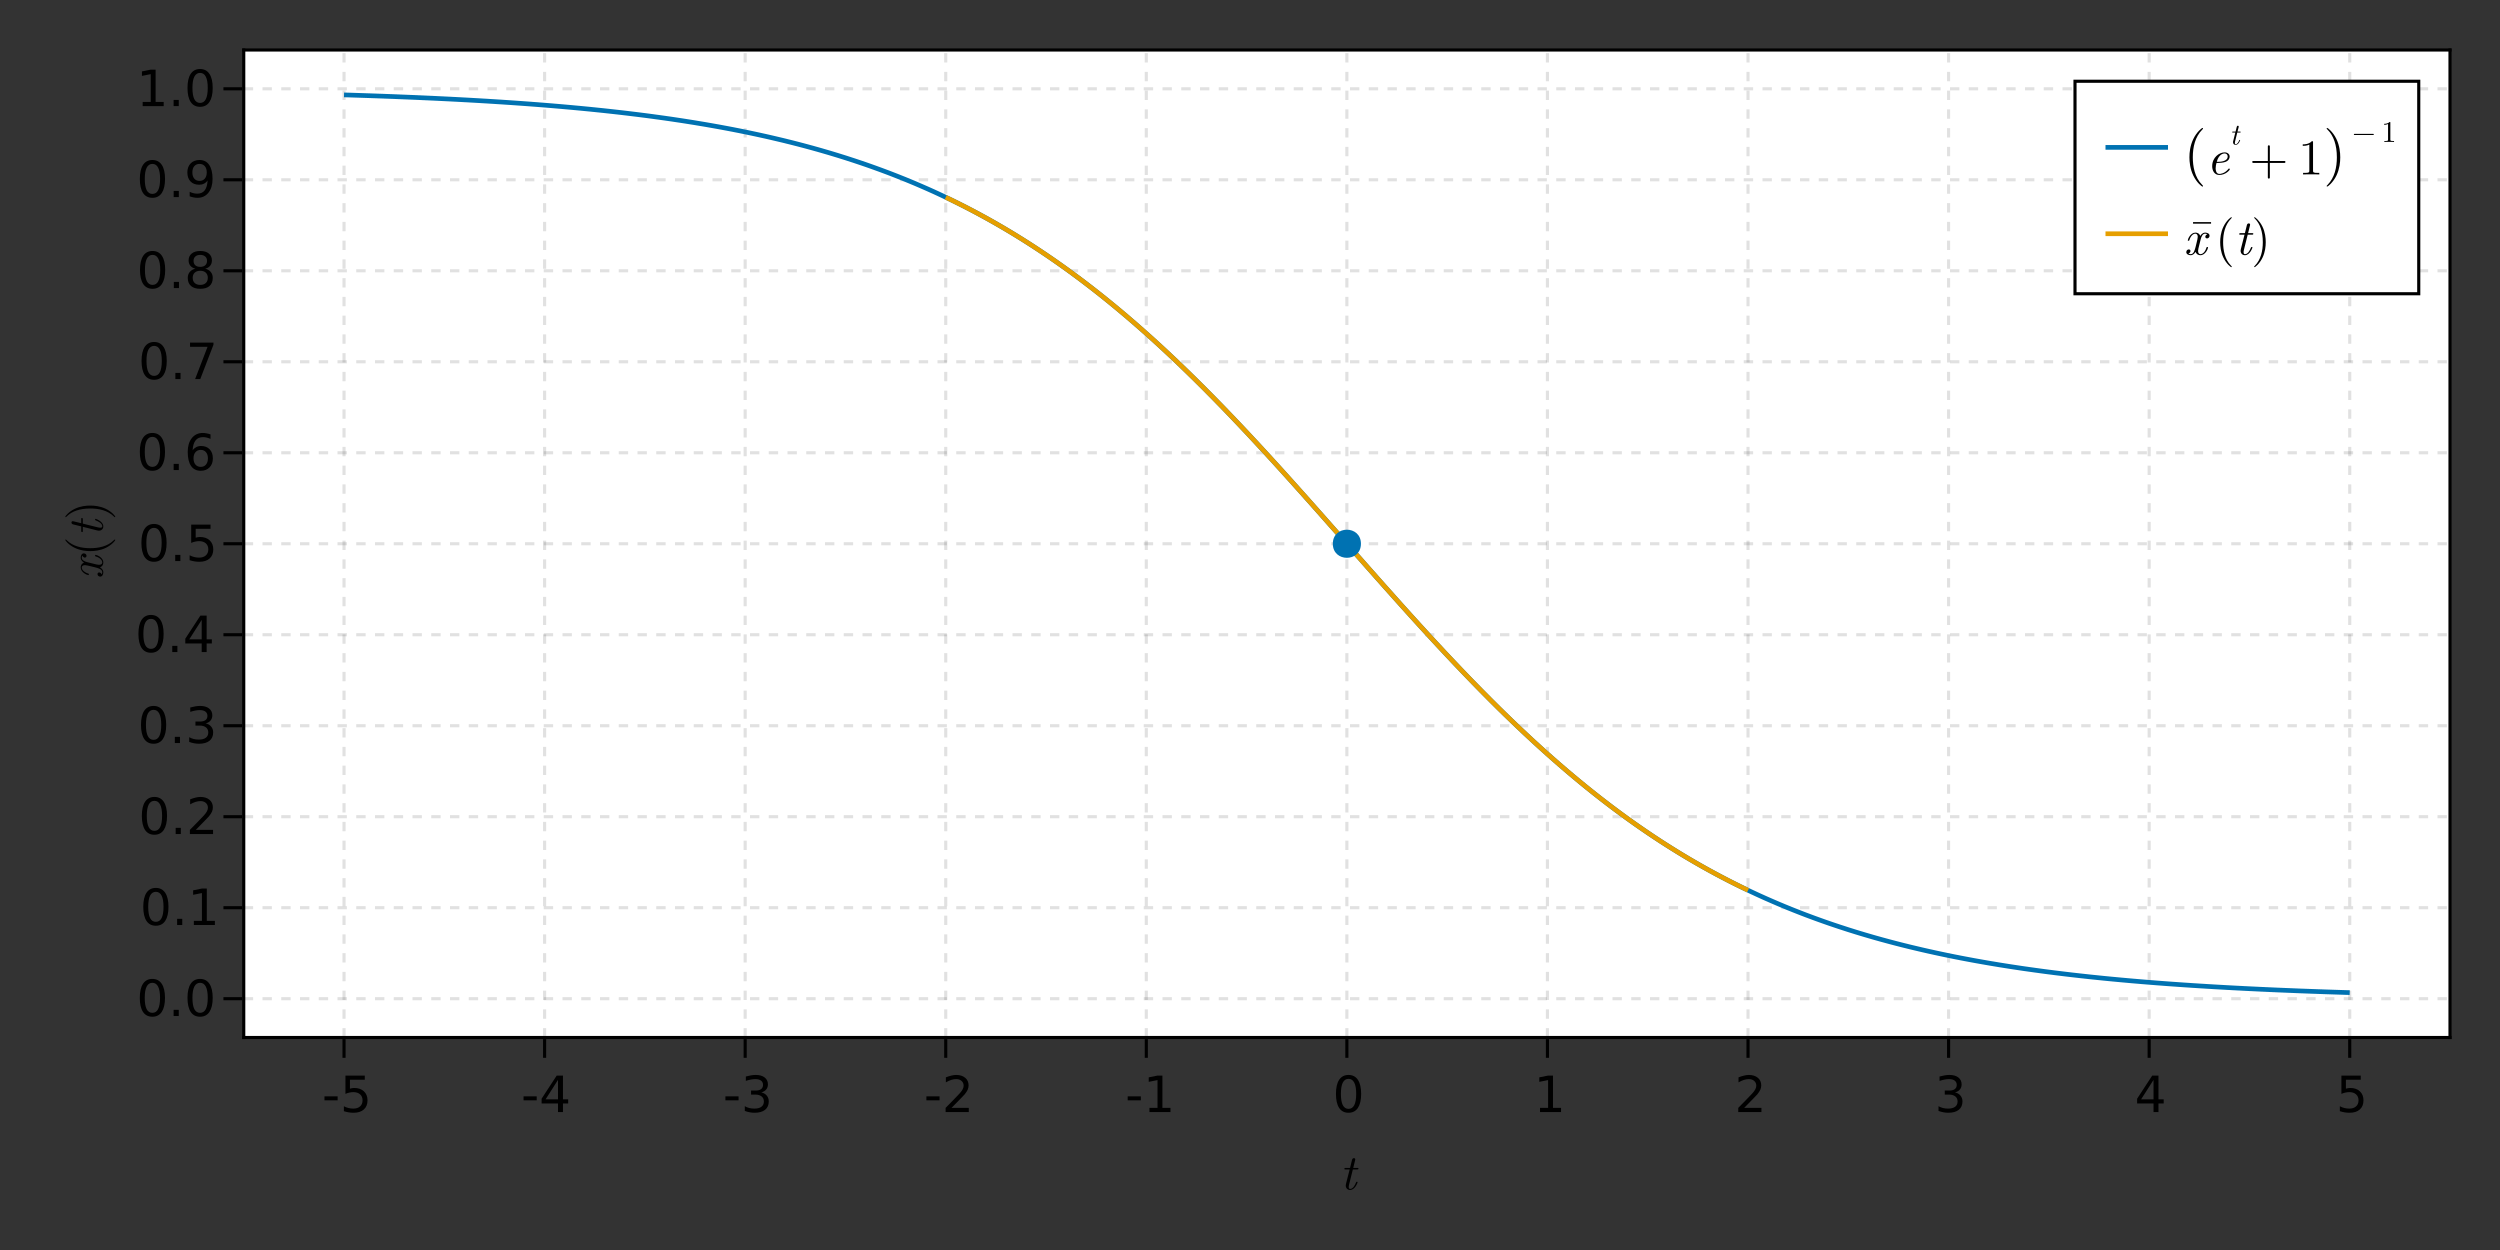 <?xml version="1.0" encoding="UTF-8"?>
<svg xmlns="http://www.w3.org/2000/svg" xmlns:xlink="http://www.w3.org/1999/xlink" width="600pt" height="300pt" viewBox="0 0 600 300" version="1.1">
<rect x="0" y="0" width="600" height="300" fill="#333333" stroke="none"/>
<defs>
<g>
<symbol overflow="visible" id="glyph0-0-BP6FRqv1">
<path style="stroke:none;" d=""/>
</symbol>
<symbol overflow="visible" id="glyph0-1-BP6FRqv1">
<path style="stroke:none;" d="M 4.266 -1.719 C 4.266 -1.844 4.172 -1.844 4.094 -1.844 C 3.953 -1.844 3.953 -1.828 3.859 -1.609 C 3.641 -1.031 3.156 -0.125 2.469 -0.125 C 2.141 -0.125 2.141 -0.438 2.141 -0.625 C 2.141 -0.703 2.141 -0.906 2.234 -1.234 L 3.125 -4.797 L 4.141 -4.797 C 4.344 -4.797 4.469 -4.797 4.469 -5.031 C 4.469 -5.172 4.375 -5.172 4.172 -5.172 L 3.219 -5.172 L 3.656 -6.953 C 3.703 -7.109 3.703 -7.141 3.703 -7.203 C 3.703 -7.453 3.5 -7.516 3.391 -7.516 C 3.078 -7.516 2.969 -7.266 2.922 -7.078 L 2.453 -5.172 L 1.422 -5.172 C 1.219 -5.172 1.094 -5.172 1.094 -4.938 C 1.094 -4.797 1.203 -4.797 1.391 -4.797 L 2.359 -4.797 L 1.484 -1.359 C 1.469 -1.312 1.422 -1.109 1.422 -0.953 C 1.422 -0.344 1.828 0.125 2.453 0.125 C 3.656 0.125 4.266 -1.656 4.266 -1.719 Z M 4.266 -1.719 "/>
</symbol>
<symbol overflow="visible" id="glyph1-0-BP6FRqv1">
<path style="stroke:none;" d="M 0.594 2.125 L 0.594 -8.469 L 6.594 -8.469 L 6.594 2.125 Z M 1.266 1.453 L 5.938 1.453 L 5.938 -7.781 L 1.266 -7.781 Z M 1.266 1.453 "/>
</symbol>
<symbol overflow="visible" id="glyph1-1-BP6FRqv1">
<path style="stroke:none;" d="M 0.594 -3.766 L 3.75 -3.766 L 3.75 -2.812 L 0.594 -2.812 Z M 0.594 -3.766 "/>
</symbol>
<symbol overflow="visible" id="glyph1-2-BP6FRqv1">
<path style="stroke:none;" d="M 3.812 -7.969 C 3.207 -7.969 2.75 -7.664 2.438 -7.062 C 2.133 -6.469 1.984 -5.566 1.984 -4.359 C 1.984 -3.16 2.133 -2.258 2.438 -1.656 C 2.75 -1.062 3.207 -0.766 3.812 -0.766 C 4.426 -0.766 4.883 -1.062 5.188 -1.656 C 5.5 -2.258 5.656 -3.16 5.656 -4.359 C 5.656 -5.566 5.5 -6.469 5.188 -7.062 C 4.883 -7.664 4.426 -7.969 3.812 -7.969 Z M 3.812 -8.906 C 4.789 -8.906 5.539 -8.516 6.062 -7.734 C 6.582 -6.961 6.844 -5.836 6.844 -4.359 C 6.844 -2.891 6.582 -1.766 6.062 -0.984 C 5.539 -0.211 4.789 0.172 3.812 0.172 C 2.832 0.172 2.082 -0.211 1.562 -0.984 C 1.051 -1.766 0.797 -2.891 0.797 -4.359 C 0.797 -5.836 1.051 -6.961 1.562 -7.734 C 2.082 -8.516 2.832 -8.906 3.812 -8.906 Z M 3.812 -8.906 "/>
</symbol>
<symbol overflow="visible" id="glyph1-3-BP6FRqv1">
<path style="stroke:none;" d="M 1.281 -1.484 L 2.516 -1.484 L 2.516 0 L 1.281 0 Z M 1.281 -1.484 "/>
</symbol>
<symbol overflow="visible" id="glyph1-4-BP6FRqv1">
<path style="stroke:none;" d="M 2.297 -1 L 6.438 -1 L 6.438 0 L 0.875 0 L 0.875 -1 C 1.32 -1.457 1.93 -2.078 2.703 -2.859 C 3.484 -3.648 3.973 -4.16 4.172 -4.391 C 4.555 -4.805 4.82 -5.16 4.969 -5.453 C 5.125 -5.754 5.203 -6.047 5.203 -6.328 C 5.203 -6.797 5.035 -7.176 4.703 -7.469 C 4.379 -7.758 3.957 -7.906 3.438 -7.906 C 3.062 -7.906 2.664 -7.844 2.25 -7.719 C 1.844 -7.594 1.406 -7.395 0.938 -7.125 L 0.938 -8.328 C 1.414 -8.516 1.859 -8.656 2.266 -8.75 C 2.68 -8.852 3.062 -8.906 3.406 -8.906 C 4.312 -8.906 5.035 -8.676 5.578 -8.219 C 6.117 -7.77 6.391 -7.164 6.391 -6.406 C 6.391 -6.051 6.32 -5.711 6.188 -5.391 C 6.051 -5.066 5.805 -4.688 5.453 -4.25 C 5.348 -4.133 5.035 -3.805 4.516 -3.266 C 3.992 -2.723 3.254 -1.969 2.297 -1 Z M 2.297 -1 "/>
</symbol>
<symbol overflow="visible" id="glyph2-0-BP6FRqv1">
<path style="stroke:none;" d="M 0.594 2.125 L 0.594 -8.469 L 6.594 -8.469 L 6.594 2.125 Z M 1.266 1.453 L 5.938 1.453 L 5.938 -7.781 L 1.266 -7.781 Z M 1.266 1.453 "/>
</symbol>
<symbol overflow="visible" id="glyph2-1-BP6FRqv1">
<path style="stroke:none;" d="M 1.297 -8.75 L 5.938 -8.75 L 5.938 -7.75 L 2.375 -7.75 L 2.375 -5.609 C 2.551 -5.672 2.723 -5.711 2.891 -5.734 C 3.066 -5.766 3.238 -5.781 3.406 -5.781 C 4.383 -5.781 5.16 -5.508 5.734 -4.969 C 6.305 -4.438 6.594 -3.719 6.594 -2.812 C 6.594 -1.863 6.297 -1.129 5.703 -0.609 C 5.117 -0.086 4.297 0.172 3.234 0.172 C 2.859 0.172 2.477 0.141 2.094 0.078 C 1.719 0.016 1.328 -0.078 0.922 -0.203 L 0.922 -1.391 C 1.273 -1.203 1.641 -1.062 2.016 -0.969 C 2.391 -0.875 2.785 -0.828 3.203 -0.828 C 3.879 -0.828 4.414 -1.004 4.812 -1.359 C 5.207 -1.711 5.406 -2.195 5.406 -2.812 C 5.406 -3.414 5.207 -3.895 4.812 -4.25 C 4.414 -4.602 3.879 -4.781 3.203 -4.781 C 2.891 -4.781 2.57 -4.742 2.25 -4.672 C 1.938 -4.609 1.617 -4.504 1.297 -4.359 Z M 1.297 -8.75 "/>
</symbol>
<symbol overflow="visible" id="glyph2-2-BP6FRqv1">
<path style="stroke:none;" d="M 4.531 -7.719 L 1.547 -3.047 L 4.531 -3.047 Z M 4.219 -8.75 L 5.719 -8.75 L 5.719 -3.047 L 6.969 -3.047 L 6.969 -2.062 L 5.719 -2.062 L 5.719 0 L 4.531 0 L 4.531 -2.062 L 0.594 -2.062 L 0.594 -3.203 Z M 4.219 -8.75 "/>
</symbol>
<symbol overflow="visible" id="glyph2-3-BP6FRqv1">
<path style="stroke:none;" d="M 0.594 -3.766 L 3.75 -3.766 L 3.75 -2.812 L 0.594 -2.812 Z M 0.594 -3.766 "/>
</symbol>
<symbol overflow="visible" id="glyph3-0-BP6FRqv1">
<path style="stroke:none;" d="M 0.594 2.125 L 0.594 -8.469 L 6.594 -8.469 L 6.594 2.125 Z M 1.266 1.453 L 5.938 1.453 L 5.938 -7.781 L 1.266 -7.781 Z M 1.266 1.453 "/>
</symbol>
<symbol overflow="visible" id="glyph3-1-BP6FRqv1">
<path style="stroke:none;" d="M 0.594 -3.766 L 3.75 -3.766 L 3.75 -2.812 L 0.594 -2.812 Z M 0.594 -3.766 "/>
</symbol>
<symbol overflow="visible" id="glyph3-2-BP6FRqv1">
<path style="stroke:none;" d="M 4.875 -4.719 C 5.438 -4.594 5.875 -4.336 6.188 -3.953 C 6.508 -3.578 6.672 -3.109 6.672 -2.547 C 6.672 -1.68 6.375 -1.008 5.781 -0.531 C 5.188 -0.062 4.344 0.172 3.25 0.172 C 2.883 0.172 2.504 0.133 2.109 0.062 C 1.723 -0.008 1.328 -0.117 0.922 -0.266 L 0.922 -1.406 C 1.242 -1.219 1.598 -1.07 1.984 -0.969 C 2.379 -0.875 2.789 -0.828 3.219 -0.828 C 3.957 -0.828 4.52 -0.973 4.906 -1.266 C 5.301 -1.555 5.5 -1.984 5.5 -2.547 C 5.5 -3.055 5.316 -3.457 4.953 -3.75 C 4.586 -4.039 4.086 -4.188 3.453 -4.188 L 2.422 -4.188 L 2.422 -5.156 L 3.5 -5.156 C 4.07 -5.156 4.516 -5.27 4.828 -5.5 C 5.141 -5.738 5.297 -6.078 5.297 -6.516 C 5.297 -6.961 5.133 -7.305 4.812 -7.547 C 4.5 -7.785 4.047 -7.906 3.453 -7.906 C 3.117 -7.906 2.766 -7.867 2.391 -7.797 C 2.023 -7.734 1.617 -7.629 1.172 -7.484 L 1.172 -8.531 C 1.629 -8.656 2.051 -8.75 2.438 -8.812 C 2.832 -8.875 3.203 -8.906 3.547 -8.906 C 4.453 -8.906 5.164 -8.703 5.688 -8.297 C 6.207 -7.891 6.469 -7.336 6.469 -6.641 C 6.469 -6.148 6.328 -5.738 6.047 -5.406 C 5.773 -5.07 5.383 -4.844 4.875 -4.719 Z M 4.875 -4.719 "/>
</symbol>
<symbol overflow="visible" id="glyph4-0-BP6FRqv1">
<path style="stroke:none;" d="M 0.594 2.125 L 0.594 -8.469 L 6.594 -8.469 L 6.594 2.125 Z M 1.266 1.453 L 5.938 1.453 L 5.938 -7.781 L 1.266 -7.781 Z M 1.266 1.453 "/>
</symbol>
<symbol overflow="visible" id="glyph4-1-BP6FRqv1">
<path style="stroke:none;" d="M 0.594 -3.766 L 3.75 -3.766 L 3.75 -2.812 L 0.594 -2.812 Z M 0.594 -3.766 "/>
</symbol>
<symbol overflow="visible" id="glyph4-2-BP6FRqv1">
<path style="stroke:none;" d="M 1.484 -1 L 3.422 -1 L 3.422 -7.672 L 1.312 -7.25 L 1.312 -8.328 L 3.406 -8.75 L 4.594 -8.75 L 4.594 -1 L 6.531 -1 L 6.531 0 L 1.484 0 Z M 1.484 -1 "/>
</symbol>
<symbol overflow="visible" id="glyph4-3-BP6FRqv1">
<path style="stroke:none;" d="M 4.875 -4.719 C 5.438 -4.594 5.875 -4.336 6.188 -3.953 C 6.508 -3.578 6.672 -3.109 6.672 -2.547 C 6.672 -1.68 6.375 -1.008 5.781 -0.531 C 5.188 -0.062 4.344 0.172 3.25 0.172 C 2.883 0.172 2.504 0.133 2.109 0.062 C 1.723 -0.008 1.328 -0.117 0.922 -0.266 L 0.922 -1.406 C 1.242 -1.219 1.598 -1.07 1.984 -0.969 C 2.379 -0.875 2.789 -0.828 3.219 -0.828 C 3.957 -0.828 4.52 -0.973 4.906 -1.266 C 5.301 -1.555 5.5 -1.984 5.5 -2.547 C 5.5 -3.055 5.316 -3.457 4.953 -3.75 C 4.586 -4.039 4.086 -4.188 3.453 -4.188 L 2.422 -4.188 L 2.422 -5.156 L 3.5 -5.156 C 4.07 -5.156 4.516 -5.27 4.828 -5.5 C 5.141 -5.738 5.297 -6.078 5.297 -6.516 C 5.297 -6.961 5.133 -7.305 4.812 -7.547 C 4.5 -7.785 4.047 -7.906 3.453 -7.906 C 3.117 -7.906 2.766 -7.867 2.391 -7.797 C 2.023 -7.734 1.617 -7.629 1.172 -7.484 L 1.172 -8.531 C 1.629 -8.656 2.051 -8.75 2.438 -8.812 C 2.832 -8.875 3.203 -8.906 3.547 -8.906 C 4.453 -8.906 5.164 -8.703 5.688 -8.297 C 6.207 -7.891 6.469 -7.336 6.469 -6.641 C 6.469 -6.148 6.328 -5.738 6.047 -5.406 C 5.773 -5.07 5.383 -4.844 4.875 -4.719 Z M 4.875 -4.719 "/>
</symbol>
<symbol overflow="visible" id="glyph5-0-BP6FRqv1">
<path style="stroke:none;" d="M 0.594 2.125 L 0.594 -8.469 L 6.594 -8.469 L 6.594 2.125 Z M 1.266 1.453 L 5.938 1.453 L 5.938 -7.781 L 1.266 -7.781 Z M 1.266 1.453 "/>
</symbol>
<symbol overflow="visible" id="glyph5-1-BP6FRqv1">
<path style="stroke:none;" d="M 2.297 -1 L 6.438 -1 L 6.438 0 L 0.875 0 L 0.875 -1 C 1.32 -1.457 1.93 -2.078 2.703 -2.859 C 3.484 -3.648 3.973 -4.16 4.172 -4.391 C 4.555 -4.805 4.82 -5.16 4.969 -5.453 C 5.125 -5.754 5.203 -6.047 5.203 -6.328 C 5.203 -6.797 5.035 -7.176 4.703 -7.469 C 4.379 -7.758 3.957 -7.906 3.438 -7.906 C 3.062 -7.906 2.664 -7.844 2.25 -7.719 C 1.844 -7.594 1.406 -7.395 0.938 -7.125 L 0.938 -8.328 C 1.414 -8.516 1.859 -8.656 2.266 -8.75 C 2.68 -8.852 3.062 -8.906 3.406 -8.906 C 4.312 -8.906 5.035 -8.676 5.578 -8.219 C 6.117 -7.77 6.391 -7.164 6.391 -6.406 C 6.391 -6.051 6.32 -5.711 6.188 -5.391 C 6.051 -5.066 5.805 -4.688 5.453 -4.25 C 5.348 -4.133 5.035 -3.805 4.516 -3.266 C 3.992 -2.723 3.254 -1.969 2.297 -1 Z M 2.297 -1 "/>
</symbol>
<symbol overflow="visible" id="glyph5-2-BP6FRqv1">
<path style="stroke:none;" d="M 1.484 -1 L 3.422 -1 L 3.422 -7.672 L 1.312 -7.25 L 1.312 -8.328 L 3.406 -8.75 L 4.594 -8.75 L 4.594 -1 L 6.531 -1 L 6.531 0 L 1.484 0 Z M 1.484 -1 "/>
</symbol>
<symbol overflow="visible" id="glyph6-0-BP6FRqv1">
<path style="stroke:none;" d="M 0.594 2.125 L 0.594 -8.469 L 6.594 -8.469 L 6.594 2.125 Z M 1.266 1.453 L 5.938 1.453 L 5.938 -7.781 L 1.266 -7.781 Z M 1.266 1.453 "/>
</symbol>
<symbol overflow="visible" id="glyph6-1-BP6FRqv1">
<path style="stroke:none;" d="M 3.812 -7.969 C 3.207 -7.969 2.75 -7.664 2.438 -7.062 C 2.133 -6.469 1.984 -5.566 1.984 -4.359 C 1.984 -3.16 2.133 -2.258 2.438 -1.656 C 2.75 -1.062 3.207 -0.766 3.812 -0.766 C 4.426 -0.766 4.883 -1.062 5.188 -1.656 C 5.5 -2.258 5.656 -3.16 5.656 -4.359 C 5.656 -5.566 5.5 -6.469 5.188 -7.062 C 4.883 -7.664 4.426 -7.969 3.812 -7.969 Z M 3.812 -8.906 C 4.789 -8.906 5.539 -8.516 6.062 -7.734 C 6.582 -6.961 6.844 -5.836 6.844 -4.359 C 6.844 -2.891 6.582 -1.766 6.062 -0.984 C 5.539 -0.211 4.789 0.172 3.812 0.172 C 2.832 0.172 2.082 -0.211 1.562 -0.984 C 1.051 -1.766 0.797 -2.891 0.797 -4.359 C 0.797 -5.836 1.051 -6.961 1.562 -7.734 C 2.082 -8.516 2.832 -8.906 3.812 -8.906 Z M 3.812 -8.906 "/>
</symbol>
<symbol overflow="visible" id="glyph7-0-BP6FRqv1">
<path style="stroke:none;" d="M 0.594 2.125 L 0.594 -8.469 L 6.594 -8.469 L 6.594 2.125 Z M 1.266 1.453 L 5.938 1.453 L 5.938 -7.781 L 1.266 -7.781 Z M 1.266 1.453 "/>
</symbol>
<symbol overflow="visible" id="glyph7-1-BP6FRqv1">
<path style="stroke:none;" d="M 2.297 -1 L 6.438 -1 L 6.438 0 L 0.875 0 L 0.875 -1 C 1.32 -1.457 1.93 -2.078 2.703 -2.859 C 3.484 -3.648 3.973 -4.16 4.172 -4.391 C 4.555 -4.805 4.82 -5.16 4.969 -5.453 C 5.125 -5.754 5.203 -6.047 5.203 -6.328 C 5.203 -6.797 5.035 -7.176 4.703 -7.469 C 4.379 -7.758 3.957 -7.906 3.438 -7.906 C 3.062 -7.906 2.664 -7.844 2.25 -7.719 C 1.844 -7.594 1.406 -7.395 0.938 -7.125 L 0.938 -8.328 C 1.414 -8.516 1.859 -8.656 2.266 -8.75 C 2.68 -8.852 3.062 -8.906 3.406 -8.906 C 4.312 -8.906 5.035 -8.676 5.578 -8.219 C 6.117 -7.77 6.391 -7.164 6.391 -6.406 C 6.391 -6.051 6.32 -5.711 6.188 -5.391 C 6.051 -5.066 5.805 -4.688 5.453 -4.25 C 5.348 -4.133 5.035 -3.805 4.516 -3.266 C 3.992 -2.723 3.254 -1.969 2.297 -1 Z M 2.297 -1 "/>
</symbol>
<symbol overflow="visible" id="glyph7-2-BP6FRqv1">
<path style="stroke:none;" d="M 4.531 -7.719 L 1.547 -3.047 L 4.531 -3.047 Z M 4.219 -8.75 L 5.719 -8.75 L 5.719 -3.047 L 6.969 -3.047 L 6.969 -2.062 L 5.719 -2.062 L 5.719 0 L 4.531 0 L 4.531 -2.062 L 0.594 -2.062 L 0.594 -3.203 Z M 4.219 -8.75 "/>
</symbol>
<symbol overflow="visible" id="glyph7-3-BP6FRqv1">
<path style="stroke:none;" d="M 1.297 -8.75 L 5.938 -8.75 L 5.938 -7.75 L 2.375 -7.75 L 2.375 -5.609 C 2.551 -5.672 2.723 -5.711 2.891 -5.734 C 3.066 -5.766 3.238 -5.781 3.406 -5.781 C 4.383 -5.781 5.16 -5.508 5.734 -4.969 C 6.305 -4.438 6.594 -3.719 6.594 -2.812 C 6.594 -1.863 6.297 -1.129 5.703 -0.609 C 5.117 -0.086 4.297 0.172 3.234 0.172 C 2.859 0.172 2.477 0.141 2.094 0.078 C 1.719 0.016 1.328 -0.078 0.922 -0.203 L 0.922 -1.391 C 1.273 -1.203 1.641 -1.062 2.016 -0.969 C 2.391 -0.875 2.785 -0.828 3.203 -0.828 C 3.879 -0.828 4.414 -1.004 4.812 -1.359 C 5.207 -1.711 5.406 -2.195 5.406 -2.812 C 5.406 -3.414 5.207 -3.895 4.812 -4.25 C 4.414 -4.602 3.879 -4.781 3.203 -4.781 C 2.891 -4.781 2.57 -4.742 2.25 -4.672 C 1.938 -4.609 1.617 -4.504 1.297 -4.359 Z M 1.297 -8.75 "/>
</symbol>
<symbol overflow="visible" id="glyph8-0-BP6FRqv1">
<path style="stroke:none;" d=""/>
</symbol>
<symbol overflow="visible" id="glyph8-1-BP6FRqv1">
<path style="stroke:none;" d="M -1.719 -5.859 C -1.844 -5.859 -1.844 -5.766 -1.844 -5.672 C -1.844 -5.531 -1.828 -5.516 -1.625 -5.453 C -0.594 -5.141 -0.125 -4.531 -0.125 -4.031 C -0.125 -3.797 -0.281 -3.469 -0.906 -3.469 C -1.188 -3.469 -1.703 -3.594 -2.109 -3.703 L -3.75 -4.109 C -4.375 -4.266 -5.047 -4.594 -5.047 -5.156 C -5.047 -5.203 -5.047 -5.5 -4.875 -5.688 C -4.75 -5.203 -4.297 -5.203 -4.297 -5.203 C -4.141 -5.203 -3.906 -5.312 -3.906 -5.625 C -3.906 -5.844 -4.078 -6.219 -4.547 -6.219 C -5.156 -6.219 -5.297 -5.516 -5.297 -5.172 C -5.297 -4.516 -4.719 -4.109 -4.484 -4 C -5.203 -3.734 -5.297 -3.141 -5.297 -2.844 C -5.297 -1.641 -3.734 -1 -3.453 -1 C -3.344 -1 -3.344 -1.109 -3.344 -1.172 C -3.344 -1.328 -3.344 -1.328 -3.547 -1.391 C -4.578 -1.719 -5.047 -2.344 -5.047 -2.812 C -5.047 -3.172 -4.766 -3.391 -4.281 -3.391 C -4 -3.391 -3.406 -3.25 -2.969 -3.141 L -1.875 -2.875 C -1.094 -2.672 -0.125 -2.422 -0.125 -1.703 C -0.125 -1.672 -0.125 -1.375 -0.297 -1.172 C -0.391 -1.531 -0.703 -1.641 -0.875 -1.641 C -1.188 -1.641 -1.266 -1.391 -1.266 -1.234 C -1.266 -0.938 -1.016 -0.641 -0.609 -0.641 C -0.141 -0.641 0.125 -1.141 0.125 -1.688 C 0.125 -2.266 -0.328 -2.656 -0.688 -2.875 C 0 -3.109 0.125 -3.703 0.125 -4.016 C 0.125 -5.25 -1.469 -5.859 -1.719 -5.859 Z M -1.719 -5.859 "/>
</symbol>
<symbol overflow="visible" id="glyph9-0-BP6FRqv1">
<path style="stroke:none;" d="M 0 -0.594 L 0 -5.406 L -6.438 -5.406 L -6.438 -0.594 Z M -0.594 -1.203 L -5.844 -1.203 L -5.844 -4.797 L -0.594 -4.797 Z M -0.594 -1.203 "/>
</symbol>
<symbol overflow="visible" id="glyph9-1-BP6FRqv1">
<path style="stroke:none;" d="M 2.875 -3.969 C 2.844 -3.969 2.812 -3.969 2.609 -3.766 C 1.109 -2.266 -1.156 -1.891 -3 -1.891 C -5.094 -1.891 -7.172 -2.344 -8.672 -3.812 C -8.812 -3.969 -8.844 -3.969 -8.875 -3.969 C -8.969 -3.969 -9 -3.922 -9 -3.859 C -9 -3.734 -8.188 -2.656 -6.656 -1.938 C -5.344 -1.328 -4.016 -1.188 -3 -1.188 C -2.062 -1.188 -0.609 -1.312 0.75 -1.984 C 2.219 -2.703 3 -3.734 3 -3.859 C 3 -3.922 2.969 -3.969 2.875 -3.969 Z M 2.875 -3.969 "/>
</symbol>
<symbol overflow="visible" id="glyph9-2-BP6FRqv1">
<path style="stroke:none;" d="M -3 -3.469 C -3.938 -3.469 -5.391 -3.344 -6.75 -2.672 C -8.219 -1.953 -9 -0.922 -9 -0.797 C -9 -0.734 -8.953 -0.688 -8.875 -0.688 C -8.844 -0.688 -8.812 -0.688 -8.609 -0.906 C -7.422 -2.094 -5.516 -2.766 -3 -2.766 C -0.953 -2.766 1.156 -2.328 2.672 -0.844 C 2.812 -0.688 2.844 -0.688 2.875 -0.688 C 2.953 -0.688 3 -0.734 3 -0.797 C 3 -0.922 2.188 -2 0.656 -2.719 C -0.656 -3.328 -1.984 -3.469 -3 -3.469 Z M -3 -3.469 "/>
</symbol>
<symbol overflow="visible" id="glyph10-0-BP6FRqv1">
<path style="stroke:none;" d=""/>
</symbol>
<symbol overflow="visible" id="glyph10-1-BP6FRqv1">
<path style="stroke:none;" d="M -1.719 -4.266 C -1.844 -4.266 -1.844 -4.172 -1.844 -4.094 C -1.844 -3.953 -1.828 -3.953 -1.609 -3.859 C -1.031 -3.641 -0.125 -3.156 -0.125 -2.469 C -0.125 -2.141 -0.438 -2.141 -0.625 -2.141 C -0.703 -2.141 -0.906 -2.141 -1.234 -2.234 L -4.797 -3.125 L -4.797 -4.141 C -4.797 -4.344 -4.797 -4.469 -5.031 -4.469 C -5.172 -4.469 -5.172 -4.375 -5.172 -4.172 L -5.172 -3.219 L -6.953 -3.656 C -7.109 -3.703 -7.141 -3.703 -7.203 -3.703 C -7.453 -3.703 -7.516 -3.5 -7.516 -3.391 C -7.516 -3.078 -7.266 -2.969 -7.078 -2.922 L -5.172 -2.453 L -5.172 -1.422 C -5.172 -1.219 -5.172 -1.094 -4.938 -1.094 C -4.797 -1.094 -4.797 -1.203 -4.797 -1.391 L -4.797 -2.359 L -1.359 -1.484 C -1.312 -1.469 -1.109 -1.422 -0.953 -1.422 C -0.344 -1.422 0.125 -1.828 0.125 -2.453 C 0.125 -3.656 -1.656 -4.266 -1.719 -4.266 Z M -1.719 -4.266 "/>
</symbol>
<symbol overflow="visible" id="glyph11-0-BP6FRqv1">
<path style="stroke:none;" d="M 0.594 2.125 L 0.594 -8.469 L 6.594 -8.469 L 6.594 2.125 Z M 1.266 1.453 L 5.938 1.453 L 5.938 -7.781 L 1.266 -7.781 Z M 1.266 1.453 "/>
</symbol>
<symbol overflow="visible" id="glyph11-1-BP6FRqv1">
<path style="stroke:none;" d="M 3.812 -7.969 C 3.207 -7.969 2.75 -7.664 2.438 -7.062 C 2.133 -6.469 1.984 -5.566 1.984 -4.359 C 1.984 -3.16 2.133 -2.258 2.438 -1.656 C 2.75 -1.062 3.207 -0.766 3.812 -0.766 C 4.426 -0.766 4.883 -1.062 5.188 -1.656 C 5.5 -2.258 5.656 -3.16 5.656 -4.359 C 5.656 -5.566 5.5 -6.469 5.188 -7.062 C 4.883 -7.664 4.426 -7.969 3.812 -7.969 Z M 3.812 -8.906 C 4.789 -8.906 5.539 -8.516 6.062 -7.734 C 6.582 -6.961 6.844 -5.836 6.844 -4.359 C 6.844 -2.891 6.582 -1.766 6.062 -0.984 C 5.539 -0.211 4.789 0.172 3.812 0.172 C 2.832 0.172 2.082 -0.211 1.562 -0.984 C 1.051 -1.766 0.797 -2.891 0.797 -4.359 C 0.797 -5.836 1.051 -6.961 1.562 -7.734 C 2.082 -8.516 2.832 -8.906 3.812 -8.906 Z M 3.812 -8.906 "/>
</symbol>
<symbol overflow="visible" id="glyph11-2-BP6FRqv1">
<path style="stroke:none;" d="M 1.281 -1.484 L 2.516 -1.484 L 2.516 0 L 1.281 0 Z M 1.281 -1.484 "/>
</symbol>
<symbol overflow="visible" id="glyph12-0-BP6FRqv1">
<path style="stroke:none;" d="M 0.594 2.125 L 0.594 -8.469 L 6.594 -8.469 L 6.594 2.125 Z M 1.266 1.453 L 5.938 1.453 L 5.938 -7.781 L 1.266 -7.781 Z M 1.266 1.453 "/>
</symbol>
<symbol overflow="visible" id="glyph12-1-BP6FRqv1">
<path style="stroke:none;" d="M 3.812 -7.969 C 3.207 -7.969 2.75 -7.664 2.438 -7.062 C 2.133 -6.469 1.984 -5.566 1.984 -4.359 C 1.984 -3.16 2.133 -2.258 2.438 -1.656 C 2.75 -1.062 3.207 -0.766 3.812 -0.766 C 4.426 -0.766 4.883 -1.062 5.188 -1.656 C 5.5 -2.258 5.656 -3.16 5.656 -4.359 C 5.656 -5.566 5.5 -6.469 5.188 -7.062 C 4.883 -7.664 4.426 -7.969 3.812 -7.969 Z M 3.812 -8.906 C 4.789 -8.906 5.539 -8.516 6.062 -7.734 C 6.582 -6.961 6.844 -5.836 6.844 -4.359 C 6.844 -2.891 6.582 -1.766 6.062 -0.984 C 5.539 -0.211 4.789 0.172 3.812 0.172 C 2.832 0.172 2.082 -0.211 1.562 -0.984 C 1.051 -1.766 0.797 -2.891 0.797 -4.359 C 0.797 -5.836 1.051 -6.961 1.562 -7.734 C 2.082 -8.516 2.832 -8.906 3.812 -8.906 Z M 3.812 -8.906 "/>
</symbol>
<symbol overflow="visible" id="glyph13-0-BP6FRqv1">
<path style="stroke:none;" d="M 0.594 2.125 L 0.594 -8.469 L 6.594 -8.469 L 6.594 2.125 Z M 1.266 1.453 L 5.938 1.453 L 5.938 -7.781 L 1.266 -7.781 Z M 1.266 1.453 "/>
</symbol>
<symbol overflow="visible" id="glyph13-1-BP6FRqv1">
<path style="stroke:none;" d="M 3.812 -7.969 C 3.207 -7.969 2.75 -7.664 2.438 -7.062 C 2.133 -6.469 1.984 -5.566 1.984 -4.359 C 1.984 -3.16 2.133 -2.258 2.438 -1.656 C 2.75 -1.062 3.207 -0.766 3.812 -0.766 C 4.426 -0.766 4.883 -1.062 5.188 -1.656 C 5.5 -2.258 5.656 -3.16 5.656 -4.359 C 5.656 -5.566 5.5 -6.469 5.188 -7.062 C 4.883 -7.664 4.426 -7.969 3.812 -7.969 Z M 3.812 -8.906 C 4.789 -8.906 5.539 -8.516 6.062 -7.734 C 6.582 -6.961 6.844 -5.836 6.844 -4.359 C 6.844 -2.891 6.582 -1.766 6.062 -0.984 C 5.539 -0.211 4.789 0.172 3.812 0.172 C 2.832 0.172 2.082 -0.211 1.562 -0.984 C 1.051 -1.766 0.797 -2.891 0.797 -4.359 C 0.797 -5.836 1.051 -6.961 1.562 -7.734 C 2.082 -8.516 2.832 -8.906 3.812 -8.906 Z M 3.812 -8.906 "/>
</symbol>
<symbol overflow="visible" id="glyph13-2-BP6FRqv1">
<path style="stroke:none;" d="M 1.281 -1.484 L 2.516 -1.484 L 2.516 0 L 1.281 0 Z M 1.281 -1.484 "/>
</symbol>
<symbol overflow="visible" id="glyph13-3-BP6FRqv1">
<path style="stroke:none;" d="M 1.484 -1 L 3.422 -1 L 3.422 -7.672 L 1.312 -7.25 L 1.312 -8.328 L 3.406 -8.75 L 4.594 -8.75 L 4.594 -1 L 6.531 -1 L 6.531 0 L 1.484 0 Z M 1.484 -1 "/>
</symbol>
<symbol overflow="visible" id="glyph14-0-BP6FRqv1">
<path style="stroke:none;" d="M 0.594 2.125 L 0.594 -8.469 L 6.594 -8.469 L 6.594 2.125 Z M 1.266 1.453 L 5.938 1.453 L 5.938 -7.781 L 1.266 -7.781 Z M 1.266 1.453 "/>
</symbol>
<symbol overflow="visible" id="glyph14-1-BP6FRqv1">
<path style="stroke:none;" d="M 3.812 -7.969 C 3.207 -7.969 2.75 -7.664 2.438 -7.062 C 2.133 -6.469 1.984 -5.566 1.984 -4.359 C 1.984 -3.16 2.133 -2.258 2.438 -1.656 C 2.75 -1.062 3.207 -0.766 3.812 -0.766 C 4.426 -0.766 4.883 -1.062 5.188 -1.656 C 5.5 -2.258 5.656 -3.16 5.656 -4.359 C 5.656 -5.566 5.5 -6.469 5.188 -7.062 C 4.883 -7.664 4.426 -7.969 3.812 -7.969 Z M 3.812 -8.906 C 4.789 -8.906 5.539 -8.516 6.062 -7.734 C 6.582 -6.961 6.844 -5.836 6.844 -4.359 C 6.844 -2.891 6.582 -1.766 6.062 -0.984 C 5.539 -0.211 4.789 0.172 3.812 0.172 C 2.832 0.172 2.082 -0.211 1.562 -0.984 C 1.051 -1.766 0.797 -2.891 0.797 -4.359 C 0.797 -5.836 1.051 -6.961 1.562 -7.734 C 2.082 -8.516 2.832 -8.906 3.812 -8.906 Z M 3.812 -8.906 "/>
</symbol>
<symbol overflow="visible" id="glyph15-0-BP6FRqv1">
<path style="stroke:none;" d="M 0.594 2.125 L 0.594 -8.469 L 6.594 -8.469 L 6.594 2.125 Z M 1.266 1.453 L 5.938 1.453 L 5.938 -7.781 L 1.266 -7.781 Z M 1.266 1.453 "/>
</symbol>
<symbol overflow="visible" id="glyph15-1-BP6FRqv1">
<path style="stroke:none;" d="M 1.281 -1.484 L 2.516 -1.484 L 2.516 0 L 1.281 0 Z M 1.281 -1.484 "/>
</symbol>
<symbol overflow="visible" id="glyph15-2-BP6FRqv1">
<path style="stroke:none;" d="M 4.875 -4.719 C 5.438 -4.594 5.875 -4.336 6.188 -3.953 C 6.508 -3.578 6.672 -3.109 6.672 -2.547 C 6.672 -1.68 6.375 -1.008 5.781 -0.531 C 5.188 -0.062 4.344 0.172 3.25 0.172 C 2.883 0.172 2.504 0.133 2.109 0.062 C 1.723 -0.008 1.328 -0.117 0.922 -0.266 L 0.922 -1.406 C 1.242 -1.219 1.598 -1.07 1.984 -0.969 C 2.379 -0.875 2.789 -0.828 3.219 -0.828 C 3.957 -0.828 4.52 -0.973 4.906 -1.266 C 5.301 -1.555 5.5 -1.984 5.5 -2.547 C 5.5 -3.055 5.316 -3.457 4.953 -3.75 C 4.586 -4.039 4.086 -4.188 3.453 -4.188 L 2.422 -4.188 L 2.422 -5.156 L 3.5 -5.156 C 4.07 -5.156 4.516 -5.27 4.828 -5.5 C 5.141 -5.738 5.297 -6.078 5.297 -6.516 C 5.297 -6.961 5.133 -7.305 4.812 -7.547 C 4.5 -7.785 4.047 -7.906 3.453 -7.906 C 3.117 -7.906 2.766 -7.867 2.391 -7.797 C 2.023 -7.734 1.617 -7.629 1.172 -7.484 L 1.172 -8.531 C 1.629 -8.656 2.051 -8.75 2.438 -8.812 C 2.832 -8.875 3.203 -8.906 3.547 -8.906 C 4.453 -8.906 5.164 -8.703 5.688 -8.297 C 6.207 -7.891 6.469 -7.336 6.469 -6.641 C 6.469 -6.148 6.328 -5.738 6.047 -5.406 C 5.773 -5.07 5.383 -4.844 4.875 -4.719 Z M 4.875 -4.719 "/>
</symbol>
<symbol overflow="visible" id="glyph16-0-BP6FRqv1">
<path style="stroke:none;" d="M 0.594 2.125 L 0.594 -8.469 L 6.594 -8.469 L 6.594 2.125 Z M 1.266 1.453 L 5.938 1.453 L 5.938 -7.781 L 1.266 -7.781 Z M 1.266 1.453 "/>
</symbol>
<symbol overflow="visible" id="glyph16-1-BP6FRqv1">
<path style="stroke:none;" d="M 3.812 -7.969 C 3.207 -7.969 2.75 -7.664 2.438 -7.062 C 2.133 -6.469 1.984 -5.566 1.984 -4.359 C 1.984 -3.16 2.133 -2.258 2.438 -1.656 C 2.75 -1.062 3.207 -0.766 3.812 -0.766 C 4.426 -0.766 4.883 -1.062 5.188 -1.656 C 5.5 -2.258 5.656 -3.16 5.656 -4.359 C 5.656 -5.566 5.5 -6.469 5.188 -7.062 C 4.883 -7.664 4.426 -7.969 3.812 -7.969 Z M 3.812 -8.906 C 4.789 -8.906 5.539 -8.516 6.062 -7.734 C 6.582 -6.961 6.844 -5.836 6.844 -4.359 C 6.844 -2.891 6.582 -1.766 6.062 -0.984 C 5.539 -0.211 4.789 0.172 3.812 0.172 C 2.832 0.172 2.082 -0.211 1.562 -0.984 C 1.051 -1.766 0.797 -2.891 0.797 -4.359 C 0.797 -5.836 1.051 -6.961 1.562 -7.734 C 2.082 -8.516 2.832 -8.906 3.812 -8.906 Z M 3.812 -8.906 "/>
</symbol>
<symbol overflow="visible" id="glyph16-2-BP6FRqv1">
<path style="stroke:none;" d="M 1.281 -1.484 L 2.516 -1.484 L 2.516 0 L 1.281 0 Z M 1.281 -1.484 "/>
</symbol>
<symbol overflow="visible" id="glyph17-0-BP6FRqv1">
<path style="stroke:none;" d="M 0.594 2.125 L 0.594 -8.469 L 6.594 -8.469 L 6.594 2.125 Z M 1.266 1.453 L 5.938 1.453 L 5.938 -7.781 L 1.266 -7.781 Z M 1.266 1.453 "/>
</symbol>
<symbol overflow="visible" id="glyph17-1-BP6FRqv1">
<path style="stroke:none;" d="M 4.531 -7.719 L 1.547 -3.047 L 4.531 -3.047 Z M 4.219 -8.75 L 5.719 -8.75 L 5.719 -3.047 L 6.969 -3.047 L 6.969 -2.062 L 5.719 -2.062 L 5.719 0 L 4.531 0 L 4.531 -2.062 L 0.594 -2.062 L 0.594 -3.203 Z M 4.219 -8.75 "/>
</symbol>
<symbol overflow="visible" id="glyph18-0-BP6FRqv1">
<path style="stroke:none;" d="M 0.594 2.125 L 0.594 -8.469 L 6.594 -8.469 L 6.594 2.125 Z M 1.266 1.453 L 5.938 1.453 L 5.938 -7.781 L 1.266 -7.781 Z M 1.266 1.453 "/>
</symbol>
<symbol overflow="visible" id="glyph18-1-BP6FRqv1">
<path style="stroke:none;" d="M 3.812 -7.969 C 3.207 -7.969 2.75 -7.664 2.438 -7.062 C 2.133 -6.469 1.984 -5.566 1.984 -4.359 C 1.984 -3.16 2.133 -2.258 2.438 -1.656 C 2.75 -1.062 3.207 -0.766 3.812 -0.766 C 4.426 -0.766 4.883 -1.062 5.188 -1.656 C 5.5 -2.258 5.656 -3.16 5.656 -4.359 C 5.656 -5.566 5.5 -6.469 5.188 -7.062 C 4.883 -7.664 4.426 -7.969 3.812 -7.969 Z M 3.812 -8.906 C 4.789 -8.906 5.539 -8.516 6.062 -7.734 C 6.582 -6.961 6.844 -5.836 6.844 -4.359 C 6.844 -2.891 6.582 -1.766 6.062 -0.984 C 5.539 -0.211 4.789 0.172 3.812 0.172 C 2.832 0.172 2.082 -0.211 1.562 -0.984 C 1.051 -1.766 0.797 -2.891 0.797 -4.359 C 0.797 -5.836 1.051 -6.961 1.562 -7.734 C 2.082 -8.516 2.832 -8.906 3.812 -8.906 Z M 3.812 -8.906 "/>
</symbol>
<symbol overflow="visible" id="glyph18-2-BP6FRqv1">
<path style="stroke:none;" d="M 3.812 -4.156 C 3.25 -4.156 2.805 -4.004 2.484 -3.703 C 2.16 -3.398 2 -2.988 2 -2.469 C 2 -1.938 2.16 -1.52 2.484 -1.219 C 2.805 -0.914 3.25 -0.766 3.812 -0.766 C 4.375 -0.766 4.816 -0.914 5.141 -1.219 C 5.461 -1.52 5.625 -1.938 5.625 -2.469 C 5.625 -2.988 5.461 -3.398 5.141 -3.703 C 4.828 -4.004 4.383 -4.156 3.812 -4.156 Z M 2.625 -4.656 C 2.125 -4.781 1.727 -5.016 1.438 -5.359 C 1.156 -5.711 1.016 -6.141 1.016 -6.641 C 1.016 -7.336 1.266 -7.891 1.766 -8.297 C 2.266 -8.703 2.945 -8.906 3.812 -8.906 C 4.688 -8.906 5.367 -8.703 5.859 -8.297 C 6.359 -7.891 6.609 -7.336 6.609 -6.641 C 6.609 -6.141 6.469 -5.711 6.188 -5.359 C 5.906 -5.016 5.508 -4.781 5 -4.656 C 5.57 -4.52 6.016 -4.258 6.328 -3.875 C 6.648 -3.488 6.812 -3.02 6.812 -2.469 C 6.812 -1.613 6.551 -0.957 6.031 -0.5 C 5.52 -0.051 4.781 0.172 3.812 0.172 C 2.852 0.172 2.113 -0.051 1.594 -0.5 C 1.07 -0.957 0.812 -1.613 0.812 -2.469 C 0.812 -3.02 0.973 -3.488 1.297 -3.875 C 1.617 -4.258 2.062 -4.52 2.625 -4.656 Z M 2.203 -6.531 C 2.203 -6.07 2.344 -5.719 2.625 -5.469 C 2.906 -5.219 3.301 -5.094 3.812 -5.094 C 4.32 -5.094 4.719 -5.219 5 -5.469 C 5.289 -5.719 5.438 -6.07 5.438 -6.531 C 5.438 -6.977 5.289 -7.328 5 -7.578 C 4.719 -7.836 4.32 -7.969 3.812 -7.969 C 3.301 -7.969 2.906 -7.836 2.625 -7.578 C 2.344 -7.328 2.203 -6.977 2.203 -6.531 Z M 2.203 -6.531 "/>
</symbol>
<symbol overflow="visible" id="glyph19-0-BP6FRqv1">
<path style="stroke:none;" d="M 0.594 2.125 L 0.594 -8.469 L 6.594 -8.469 L 6.594 2.125 Z M 1.266 1.453 L 5.938 1.453 L 5.938 -7.781 L 1.266 -7.781 Z M 1.266 1.453 "/>
</symbol>
<symbol overflow="visible" id="glyph19-1-BP6FRqv1">
<path style="stroke:none;" d="M 1.281 -1.484 L 2.516 -1.484 L 2.516 0 L 1.281 0 Z M 1.281 -1.484 "/>
</symbol>
<symbol overflow="visible" id="glyph20-0-BP6FRqv1">
<path style="stroke:none;" d="M 0.594 2.125 L 0.594 -8.469 L 6.594 -8.469 L 6.594 2.125 Z M 1.266 1.453 L 5.938 1.453 L 5.938 -7.781 L 1.266 -7.781 Z M 1.266 1.453 "/>
</symbol>
<symbol overflow="visible" id="glyph20-1-BP6FRqv1">
<path style="stroke:none;" d="M 1.297 -8.75 L 5.938 -8.75 L 5.938 -7.75 L 2.375 -7.75 L 2.375 -5.609 C 2.551 -5.672 2.723 -5.711 2.891 -5.734 C 3.066 -5.766 3.238 -5.781 3.406 -5.781 C 4.383 -5.781 5.16 -5.508 5.734 -4.969 C 6.305 -4.438 6.594 -3.719 6.594 -2.812 C 6.594 -1.863 6.297 -1.129 5.703 -0.609 C 5.117 -0.086 4.297 0.172 3.234 0.172 C 2.859 0.172 2.477 0.141 2.094 0.078 C 1.719 0.016 1.328 -0.078 0.922 -0.203 L 0.922 -1.391 C 1.273 -1.203 1.641 -1.062 2.016 -0.969 C 2.391 -0.875 2.785 -0.828 3.203 -0.828 C 3.879 -0.828 4.414 -1.004 4.812 -1.359 C 5.207 -1.711 5.406 -2.195 5.406 -2.812 C 5.406 -3.414 5.207 -3.895 4.812 -4.25 C 4.414 -4.602 3.879 -4.781 3.203 -4.781 C 2.891 -4.781 2.57 -4.742 2.25 -4.672 C 1.938 -4.609 1.617 -4.504 1.297 -4.359 Z M 1.297 -8.75 "/>
</symbol>
<symbol overflow="visible" id="glyph21-0-BP6FRqv1">
<path style="stroke:none;" d="M 0.594 2.125 L 0.594 -8.469 L 6.594 -8.469 L 6.594 2.125 Z M 1.266 1.453 L 5.938 1.453 L 5.938 -7.781 L 1.266 -7.781 Z M 1.266 1.453 "/>
</symbol>
<symbol overflow="visible" id="glyph21-1-BP6FRqv1">
<path style="stroke:none;" d="M 1.281 -1.484 L 2.516 -1.484 L 2.516 0 L 1.281 0 Z M 1.281 -1.484 "/>
</symbol>
<symbol overflow="visible" id="glyph21-2-BP6FRqv1">
<path style="stroke:none;" d="M 3.969 -4.844 C 3.438 -4.844 3.016 -4.66 2.703 -4.297 C 2.391 -3.93 2.234 -3.438 2.234 -2.812 C 2.234 -2.176 2.391 -1.676 2.703 -1.312 C 3.016 -0.945 3.438 -0.766 3.969 -0.766 C 4.5 -0.766 4.914 -0.945 5.219 -1.312 C 5.531 -1.676 5.688 -2.176 5.688 -2.812 C 5.688 -3.438 5.531 -3.93 5.219 -4.297 C 4.914 -4.66 4.5 -4.844 3.969 -4.844 Z M 6.312 -8.562 L 6.312 -7.484 C 6.008 -7.617 5.707 -7.723 5.406 -7.797 C 5.102 -7.867 4.805 -7.906 4.516 -7.906 C 3.734 -7.906 3.133 -7.641 2.719 -7.109 C 2.312 -6.586 2.078 -5.797 2.016 -4.734 C 2.242 -5.066 2.531 -5.32 2.875 -5.5 C 3.227 -5.688 3.613 -5.781 4.031 -5.781 C 4.906 -5.781 5.598 -5.516 6.109 -4.984 C 6.617 -4.453 6.875 -3.727 6.875 -2.812 C 6.875 -1.906 6.609 -1.18 6.078 -0.641 C 5.547 -0.098 4.844 0.172 3.969 0.172 C 2.945 0.172 2.172 -0.211 1.641 -0.984 C 1.109 -1.766 0.844 -2.891 0.844 -4.359 C 0.844 -5.742 1.172 -6.848 1.828 -7.672 C 2.484 -8.492 3.363 -8.906 4.469 -8.906 C 4.758 -8.906 5.055 -8.875 5.359 -8.812 C 5.66 -8.758 5.977 -8.676 6.312 -8.562 Z M 6.312 -8.562 "/>
</symbol>
<symbol overflow="visible" id="glyph21-3-BP6FRqv1">
<path style="stroke:none;" d="M 3.812 -7.969 C 3.207 -7.969 2.75 -7.664 2.438 -7.062 C 2.133 -6.469 1.984 -5.566 1.984 -4.359 C 1.984 -3.16 2.133 -2.258 2.438 -1.656 C 2.75 -1.062 3.207 -0.766 3.812 -0.766 C 4.426 -0.766 4.883 -1.062 5.188 -1.656 C 5.5 -2.258 5.656 -3.16 5.656 -4.359 C 5.656 -5.566 5.5 -6.469 5.188 -7.062 C 4.883 -7.664 4.426 -7.969 3.812 -7.969 Z M 3.812 -8.906 C 4.789 -8.906 5.539 -8.516 6.062 -7.734 C 6.582 -6.961 6.844 -5.836 6.844 -4.359 C 6.844 -2.891 6.582 -1.766 6.062 -0.984 C 5.539 -0.211 4.789 0.172 3.812 0.172 C 2.832 0.172 2.082 -0.211 1.562 -0.984 C 1.051 -1.766 0.797 -2.891 0.797 -4.359 C 0.797 -5.836 1.051 -6.961 1.562 -7.734 C 2.082 -8.516 2.832 -8.906 3.812 -8.906 Z M 3.812 -8.906 "/>
</symbol>
<symbol overflow="visible" id="glyph22-0-BP6FRqv1">
<path style="stroke:none;" d="M 0.594 2.125 L 0.594 -8.469 L 6.594 -8.469 L 6.594 2.125 Z M 1.266 1.453 L 5.938 1.453 L 5.938 -7.781 L 1.266 -7.781 Z M 1.266 1.453 "/>
</symbol>
<symbol overflow="visible" id="glyph22-1-BP6FRqv1">
<path style="stroke:none;" d="M 1.281 -1.484 L 2.516 -1.484 L 2.516 0 L 1.281 0 Z M 1.281 -1.484 "/>
</symbol>
<symbol overflow="visible" id="glyph23-0-BP6FRqv1">
<path style="stroke:none;" d="M 0.594 2.125 L 0.594 -8.469 L 6.594 -8.469 L 6.594 2.125 Z M 1.266 1.453 L 5.938 1.453 L 5.938 -7.781 L 1.266 -7.781 Z M 1.266 1.453 "/>
</symbol>
<symbol overflow="visible" id="glyph23-1-BP6FRqv1">
<path style="stroke:none;" d="M 0.984 -8.75 L 6.609 -8.75 L 6.609 -8.25 L 3.438 0 L 2.203 0 L 5.188 -7.75 L 0.984 -7.75 Z M 0.984 -8.75 "/>
</symbol>
<symbol overflow="visible" id="glyph24-0-BP6FRqv1">
<path style="stroke:none;" d="M 0.594 2.125 L 0.594 -8.469 L 6.594 -8.469 L 6.594 2.125 Z M 1.266 1.453 L 5.938 1.453 L 5.938 -7.781 L 1.266 -7.781 Z M 1.266 1.453 "/>
</symbol>
<symbol overflow="visible" id="glyph24-1-BP6FRqv1">
<path style="stroke:none;" d="M 3.812 -7.969 C 3.207 -7.969 2.75 -7.664 2.438 -7.062 C 2.133 -6.469 1.984 -5.566 1.984 -4.359 C 1.984 -3.16 2.133 -2.258 2.438 -1.656 C 2.75 -1.062 3.207 -0.766 3.812 -0.766 C 4.426 -0.766 4.883 -1.062 5.188 -1.656 C 5.5 -2.258 5.656 -3.16 5.656 -4.359 C 5.656 -5.566 5.5 -6.469 5.188 -7.062 C 4.883 -7.664 4.426 -7.969 3.812 -7.969 Z M 3.812 -8.906 C 4.789 -8.906 5.539 -8.516 6.062 -7.734 C 6.582 -6.961 6.844 -5.836 6.844 -4.359 C 6.844 -2.891 6.582 -1.766 6.062 -0.984 C 5.539 -0.211 4.789 0.172 3.812 0.172 C 2.832 0.172 2.082 -0.211 1.562 -0.984 C 1.051 -1.766 0.797 -2.891 0.797 -4.359 C 0.797 -5.836 1.051 -6.961 1.562 -7.734 C 2.082 -8.516 2.832 -8.906 3.812 -8.906 Z M 3.812 -8.906 "/>
</symbol>
<symbol overflow="visible" id="glyph25-0-BP6FRqv1">
<path style="stroke:none;" d="M 0.594 2.125 L 0.594 -8.469 L 6.594 -8.469 L 6.594 2.125 Z M 1.266 1.453 L 5.938 1.453 L 5.938 -7.781 L 1.266 -7.781 Z M 1.266 1.453 "/>
</symbol>
<symbol overflow="visible" id="glyph25-1-BP6FRqv1">
<path style="stroke:none;" d="M 1.281 -1.484 L 2.516 -1.484 L 2.516 0 L 1.281 0 Z M 1.281 -1.484 "/>
</symbol>
<symbol overflow="visible" id="glyph26-0-BP6FRqv1">
<path style="stroke:none;" d="M 0.594 2.125 L 0.594 -8.469 L 6.594 -8.469 L 6.594 2.125 Z M 1.266 1.453 L 5.938 1.453 L 5.938 -7.781 L 1.266 -7.781 Z M 1.266 1.453 "/>
</symbol>
<symbol overflow="visible" id="glyph26-1-BP6FRqv1">
<path style="stroke:none;" d="M 1.312 -0.188 L 1.312 -1.266 C 1.613 -1.117 1.914 -1.008 2.219 -0.938 C 2.52 -0.863 2.82 -0.828 3.125 -0.828 C 3.906 -0.828 4.5 -1.086 4.906 -1.609 C 5.32 -2.141 5.555 -2.941 5.609 -4.016 C 5.391 -3.672 5.102 -3.41 4.75 -3.234 C 4.406 -3.055 4.02 -2.969 3.594 -2.969 C 2.719 -2.969 2.023 -3.227 1.516 -3.75 C 1.004 -4.281 0.75 -5.008 0.75 -5.938 C 0.75 -6.832 1.016 -7.551 1.547 -8.094 C 2.078 -8.633 2.785 -8.906 3.672 -8.906 C 4.68 -8.906 5.453 -8.516 5.984 -7.734 C 6.523 -6.961 6.797 -5.836 6.797 -4.359 C 6.797 -2.984 6.469 -1.883 5.812 -1.062 C 5.156 -0.238 4.273 0.172 3.172 0.172 C 2.867 0.172 2.566 0.141 2.266 0.078 C 1.961 0.023 1.645 -0.062 1.312 -0.188 Z M 3.672 -3.891 C 4.203 -3.891 4.625 -4.07 4.938 -4.438 C 5.25 -4.801 5.406 -5.301 5.406 -5.938 C 5.406 -6.562 5.25 -7.055 4.938 -7.422 C 4.625 -7.785 4.203 -7.969 3.672 -7.969 C 3.141 -7.969 2.719 -7.785 2.406 -7.422 C 2.102 -7.055 1.953 -6.562 1.953 -5.938 C 1.953 -5.301 2.102 -4.801 2.406 -4.438 C 2.719 -4.07 3.141 -3.891 3.672 -3.891 Z M 3.672 -3.891 "/>
</symbol>
<symbol overflow="visible" id="glyph27-0-BP6FRqv1">
<path style="stroke:none;" d="M 0.594 2.125 L 0.594 -8.469 L 6.594 -8.469 L 6.594 2.125 Z M 1.266 1.453 L 5.938 1.453 L 5.938 -7.781 L 1.266 -7.781 Z M 1.266 1.453 "/>
</symbol>
<symbol overflow="visible" id="glyph27-1-BP6FRqv1">
<path style="stroke:none;" d="M 1.484 -1 L 3.422 -1 L 3.422 -7.672 L 1.312 -7.25 L 1.312 -8.328 L 3.406 -8.75 L 4.594 -8.75 L 4.594 -1 L 6.531 -1 L 6.531 0 L 1.484 0 Z M 1.484 -1 "/>
</symbol>
<symbol overflow="visible" id="glyph27-2-BP6FRqv1">
<path style="stroke:none;" d="M 1.281 -1.484 L 2.516 -1.484 L 2.516 0 L 1.281 0 Z M 1.281 -1.484 "/>
</symbol>
<symbol overflow="visible" id="glyph28-0-BP6FRqv1">
<path style="stroke:none;" d="M 0.594 2.125 L 0.594 -8.469 L 6.594 -8.469 L 6.594 2.125 Z M 1.266 1.453 L 5.938 1.453 L 5.938 -7.781 L 1.266 -7.781 Z M 1.266 1.453 "/>
</symbol>
<symbol overflow="visible" id="glyph28-1-BP6FRqv1">
<path style="stroke:none;" d="M 3.812 -7.969 C 3.207 -7.969 2.75 -7.664 2.438 -7.062 C 2.133 -6.469 1.984 -5.566 1.984 -4.359 C 1.984 -3.16 2.133 -2.258 2.438 -1.656 C 2.75 -1.062 3.207 -0.766 3.812 -0.766 C 4.426 -0.766 4.883 -1.062 5.188 -1.656 C 5.5 -2.258 5.656 -3.16 5.656 -4.359 C 5.656 -5.566 5.5 -6.469 5.188 -7.062 C 4.883 -7.664 4.426 -7.969 3.812 -7.969 Z M 3.812 -8.906 C 4.789 -8.906 5.539 -8.516 6.062 -7.734 C 6.582 -6.961 6.844 -5.836 6.844 -4.359 C 6.844 -2.891 6.582 -1.766 6.062 -0.984 C 5.539 -0.211 4.789 0.172 3.812 0.172 C 2.832 0.172 2.082 -0.211 1.562 -0.984 C 1.051 -1.766 0.797 -2.891 0.797 -4.359 C 0.797 -5.836 1.051 -6.961 1.562 -7.734 C 2.082 -8.516 2.832 -8.906 3.812 -8.906 Z M 3.812 -8.906 "/>
</symbol>
<symbol overflow="visible" id="glyph29-0-BP6FRqv1">
<path style="stroke:none;" d="M 0.703 0 L 6.328 0 L 6.328 -7.562 L 0.703 -7.562 Z M 1.406 -0.703 L 1.406 -6.859 L 5.625 -6.859 L 5.625 -0.703 Z M 1.406 -0.703 "/>
</symbol>
<symbol overflow="visible" id="glyph29-1-BP6FRqv1">
<path style="stroke:none;" d="M 4.656 3.375 C 4.656 3.344 4.656 3.312 4.422 3.062 C 2.656 1.297 2.203 -1.359 2.203 -3.516 C 2.203 -5.969 2.75 -8.422 4.484 -10.172 C 4.656 -10.344 4.656 -10.375 4.656 -10.422 C 4.656 -10.516 4.609 -10.562 4.516 -10.562 C 4.375 -10.562 3.109 -9.594 2.281 -7.812 C 1.562 -6.266 1.391 -4.703 1.391 -3.516 C 1.391 -2.422 1.547 -0.719 2.328 0.875 C 3.172 2.609 4.375 3.516 4.516 3.516 C 4.609 3.516 4.656 3.484 4.656 3.375 Z M 4.656 3.375 "/>
</symbol>
<symbol overflow="visible" id="glyph29-2-BP6FRqv1">
<path style="stroke:none;" d="M 4.062 -3.516 C 4.062 -4.625 3.906 -6.328 3.141 -7.906 C 2.297 -9.641 1.078 -10.562 0.938 -10.562 C 0.859 -10.562 0.797 -10.5 0.797 -10.422 C 0.797 -10.375 0.797 -10.344 1.062 -10.094 C 2.453 -8.703 3.25 -6.469 3.25 -3.516 C 3.25 -1.109 2.734 1.359 0.984 3.141 C 0.797 3.312 0.797 3.344 0.797 3.375 C 0.797 3.469 0.859 3.516 0.938 3.516 C 1.078 3.516 2.344 2.562 3.188 0.781 C 3.906 -0.781 4.062 -2.344 4.062 -3.516 Z M 4.062 -3.516 "/>
</symbol>
<symbol overflow="visible" id="glyph30-0-BP6FRqv1">
<path style="stroke:none;" d=""/>
</symbol>
<symbol overflow="visible" id="glyph30-1-BP6FRqv1">
<path style="stroke:none;" d="M 5.609 -1.25 C 5.609 -1.312 5.516 -1.438 5.422 -1.438 C 5.375 -1.438 5.359 -1.422 5.266 -1.312 C 4.375 -0.188 3.312 -0.125 3.109 -0.125 C 2.328 -0.125 2.203 -0.984 2.203 -1.453 C 2.203 -1.906 2.312 -2.453 2.406 -2.766 L 2.875 -2.766 C 3.234 -2.766 4.031 -2.812 4.609 -3.031 C 5.562 -3.422 5.562 -4.203 5.562 -4.281 C 5.562 -4.844 5.109 -5.297 4.344 -5.297 C 3.078 -5.297 1.375 -4.094 1.375 -1.969 C 1.375 -0.891 1.938 0.125 3.078 0.125 C 4.625 0.125 5.609 -1.062 5.609 -1.25 Z M 5.094 -4.312 C 5.094 -3.031 3.125 -3.031 2.719 -3.031 L 2.469 -3.031 C 2.984 -5 4.219 -5.047 4.344 -5.047 C 4.828 -5.047 5.094 -4.719 5.094 -4.312 Z M 5.094 -4.312 "/>
</symbol>
<symbol overflow="visible" id="glyph30-2-BP6FRqv1">
<path style="stroke:none;" d="M 4.266 -1.719 C 4.266 -1.844 4.172 -1.844 4.094 -1.844 C 3.953 -1.844 3.953 -1.828 3.859 -1.609 C 3.641 -1.031 3.156 -0.125 2.469 -0.125 C 2.141 -0.125 2.141 -0.438 2.141 -0.625 C 2.141 -0.703 2.141 -0.906 2.234 -1.234 L 3.125 -4.797 L 4.141 -4.797 C 4.344 -4.797 4.469 -4.797 4.469 -5.031 C 4.469 -5.172 4.375 -5.172 4.172 -5.172 L 3.219 -5.172 L 3.656 -6.953 C 3.703 -7.109 3.703 -7.141 3.703 -7.203 C 3.703 -7.453 3.5 -7.516 3.391 -7.516 C 3.078 -7.516 2.969 -7.266 2.922 -7.078 L 2.453 -5.172 L 1.422 -5.172 C 1.219 -5.172 1.094 -5.172 1.094 -4.938 C 1.094 -4.797 1.203 -4.797 1.391 -4.797 L 2.359 -4.797 L 1.484 -1.359 C 1.469 -1.312 1.422 -1.109 1.422 -0.953 C 1.422 -0.344 1.828 0.125 2.453 0.125 C 3.656 0.125 4.266 -1.656 4.266 -1.719 Z M 4.266 -1.719 "/>
</symbol>
<symbol overflow="visible" id="glyph31-0-BP6FRqv1">
<path style="stroke:none;" d=""/>
</symbol>
<symbol overflow="visible" id="glyph31-1-BP6FRqv1">
<path style="stroke:none;" d="M 2.562 -1.031 C 2.562 -1.109 2.5 -1.109 2.453 -1.109 C 2.375 -1.109 2.375 -1.094 2.312 -0.969 C 2.188 -0.625 1.891 -0.078 1.484 -0.078 C 1.297 -0.078 1.297 -0.266 1.297 -0.375 C 1.297 -0.422 1.297 -0.547 1.344 -0.734 L 1.875 -2.875 L 2.484 -2.875 C 2.609 -2.875 2.688 -2.875 2.688 -3.016 C 2.688 -3.109 2.625 -3.109 2.5 -3.109 L 1.938 -3.109 L 2.203 -4.172 C 2.219 -4.266 2.219 -4.281 2.219 -4.328 C 2.219 -4.469 2.109 -4.516 2.031 -4.516 C 1.844 -4.516 1.781 -4.359 1.75 -4.25 L 1.469 -3.109 L 0.859 -3.109 C 0.734 -3.109 0.656 -3.109 0.656 -2.969 C 0.656 -2.875 0.719 -2.875 0.828 -2.875 L 1.406 -2.875 L 0.891 -0.812 C 0.891 -0.781 0.859 -0.672 0.859 -0.562 C 0.859 -0.203 1.094 0.078 1.469 0.078 C 2.203 0.078 2.562 -1 2.562 -1.031 Z M 2.562 -1.031 "/>
</symbol>
<symbol overflow="visible" id="glyph32-0-BP6FRqv1">
<path style="stroke:none;" d=""/>
</symbol>
<symbol overflow="visible" id="glyph32-1-BP6FRqv1">
<path style="stroke:none;" d="M 8.656 -3 C 8.656 -3.125 8.562 -3.234 8.422 -3.234 L 4.906 -3.234 L 4.906 -6.75 C 4.906 -6.891 4.797 -7 4.672 -7 C 4.531 -7 4.422 -6.891 4.422 -6.75 L 4.422 -3.234 L 0.906 -3.234 C 0.781 -3.234 0.672 -3.125 0.672 -3 C 0.672 -2.875 0.781 -2.766 0.906 -2.766 L 4.422 -2.766 L 4.422 0.75 C 4.422 0.891 4.531 1 4.672 1 C 4.797 1 4.906 0.891 4.906 0.75 L 4.906 -2.766 L 8.422 -2.766 C 8.562 -2.766 8.656 -2.875 8.656 -3 Z M 8.656 -3 "/>
</symbol>
<symbol overflow="visible" id="glyph33-0-BP6FRqv1">
<path style="stroke:none;" d="M 0.594 0 L 5.406 0 L 5.406 -6.438 L 0.594 -6.438 Z M 1.203 -0.594 L 1.203 -5.844 L 4.797 -5.844 L 4.797 -0.594 Z M 1.203 -0.594 "/>
</symbol>
<symbol overflow="visible" id="glyph33-1-BP6FRqv1">
<path style="stroke:none;" d="M 5.031 0 L 5.031 -0.375 L 4.641 -0.375 C 3.562 -0.375 3.531 -0.5 3.531 -0.953 L 3.531 -7.688 C 3.531 -7.969 3.531 -7.984 3.25 -7.984 C 2.516 -7.219 1.453 -7.219 1.062 -7.219 L 1.062 -6.859 C 1.312 -6.859 2.016 -6.859 2.641 -7.156 L 2.641 -0.953 C 2.641 -0.516 2.609 -0.375 1.531 -0.375 L 1.141 -0.375 L 1.141 0 C 1.562 -0.031 2.609 -0.031 3.078 -0.031 C 3.562 -0.031 4.609 -0.031 5.031 0 Z M 5.031 0 "/>
</symbol>
<symbol overflow="visible" id="glyph33-2-BP6FRqv1">
<path style="stroke:none;" d="M 3.469 -3 C 3.469 -3.938 3.344 -5.391 2.672 -6.75 C 1.953 -8.219 0.922 -9 0.797 -9 C 0.734 -9 0.688 -8.953 0.688 -8.875 C 0.688 -8.844 0.688 -8.812 0.906 -8.609 C 2.094 -7.422 2.766 -5.516 2.766 -3 C 2.766 -0.953 2.328 1.156 0.844 2.672 C 0.688 2.812 0.688 2.844 0.688 2.875 C 0.688 2.953 0.734 3 0.797 3 C 0.922 3 2 2.188 2.719 0.656 C 3.328 -0.656 3.469 -1.984 3.469 -3 Z M 3.469 -3 "/>
</symbol>
<symbol overflow="visible" id="glyph34-0-BP6FRqv1">
<path style="stroke:none;" d=""/>
</symbol>
<symbol overflow="visible" id="glyph34-1-BP6FRqv1">
<path style="stroke:none;" d="M 5.203 -1.797 C 5.203 -1.875 5.141 -1.938 5.062 -1.938 L 0.547 -1.938 C 0.469 -1.938 0.406 -1.875 0.406 -1.797 C 0.406 -1.719 0.469 -1.656 0.547 -1.656 L 5.062 -1.656 C 5.141 -1.656 5.203 -1.719 5.203 -1.797 Z M 5.203 -1.797 "/>
</symbol>
<symbol overflow="visible" id="glyph35-0-BP6FRqv1">
<path style="stroke:none;" d="M 0.359 0 L 3.234 0 L 3.234 -3.875 L 0.359 -3.875 Z M 0.719 -0.359 L 0.719 -3.516 L 2.875 -3.516 L 2.875 -0.359 Z M 0.719 -0.359 "/>
</symbol>
<symbol overflow="visible" id="glyph35-1-BP6FRqv1">
<path style="stroke:none;" d="M 3.016 0 L 3.016 -0.219 L 2.781 -0.219 C 2.141 -0.219 2.125 -0.297 2.125 -0.562 L 2.125 -4.609 C 2.125 -4.781 2.125 -4.797 1.953 -4.797 C 1.5 -4.344 0.875 -4.344 0.641 -4.344 L 0.641 -4.109 C 0.781 -4.109 1.203 -4.109 1.578 -4.297 L 1.578 -0.562 C 1.578 -0.312 1.562 -0.219 0.922 -0.219 L 0.688 -0.219 L 0.688 0 C 0.938 -0.016 1.562 -0.016 1.844 -0.016 C 2.141 -0.016 2.766 -0.016 3.016 0 Z M 3.016 0 "/>
</symbol>
<symbol overflow="visible" id="glyph36-0-BP6FRqv1">
<path style="stroke:none;" d=""/>
</symbol>
<symbol overflow="visible" id="glyph36-1-BP6FRqv1">
<path style="stroke:none;" d="M 5.859 -1.719 C 5.859 -1.844 5.766 -1.844 5.672 -1.844 C 5.531 -1.844 5.516 -1.828 5.453 -1.625 C 5.141 -0.594 4.531 -0.125 4.031 -0.125 C 3.797 -0.125 3.469 -0.281 3.469 -0.906 C 3.469 -1.188 3.594 -1.703 3.703 -2.109 L 4.109 -3.75 C 4.266 -4.375 4.594 -5.047 5.156 -5.047 C 5.203 -5.047 5.5 -5.047 5.688 -4.875 C 5.203 -4.75 5.203 -4.297 5.203 -4.297 C 5.203 -4.141 5.312 -3.906 5.625 -3.906 C 5.844 -3.906 6.219 -4.078 6.219 -4.547 C 6.219 -5.156 5.516 -5.297 5.172 -5.297 C 4.516 -5.297 4.109 -4.719 4 -4.484 C 3.734 -5.203 3.141 -5.297 2.844 -5.297 C 1.641 -5.297 1 -3.734 1 -3.453 C 1 -3.344 1.109 -3.344 1.172 -3.344 C 1.328 -3.344 1.328 -3.344 1.391 -3.547 C 1.719 -4.578 2.344 -5.047 2.812 -5.047 C 3.172 -5.047 3.391 -4.766 3.391 -4.281 C 3.391 -4 3.25 -3.406 3.141 -2.969 L 2.875 -1.875 C 2.672 -1.094 2.422 -0.125 1.703 -0.125 C 1.672 -0.125 1.375 -0.125 1.172 -0.297 C 1.531 -0.391 1.641 -0.703 1.641 -0.875 C 1.641 -1.188 1.391 -1.266 1.234 -1.266 C 0.938 -1.266 0.641 -1.016 0.641 -0.609 C 0.641 -0.141 1.141 0.125 1.688 0.125 C 2.266 0.125 2.656 -0.328 2.875 -0.688 C 3.109 0 3.703 0.125 4.016 0.125 C 5.25 0.125 5.859 -1.469 5.859 -1.719 Z M 5.859 -1.719 "/>
</symbol>
<symbol overflow="visible" id="glyph37-0-BP6FRqv1">
<path style="stroke:none;" d=""/>
</symbol>
<symbol overflow="visible" id="glyph37-1-BP6FRqv1">
<path style="stroke:none;" d="M -1 -7.312 L -1 -7.688 L -5.328 -7.688 L -5.328 -7.312 Z M -1 -7.312 "/>
</symbol>
<symbol overflow="visible" id="glyph38-0-BP6FRqv1">
<path style="stroke:none;" d="M 0.594 0 L 5.406 0 L 5.406 -6.438 L 0.594 -6.438 Z M 1.203 -0.594 L 1.203 -5.844 L 4.797 -5.844 L 4.797 -0.594 Z M 1.203 -0.594 "/>
</symbol>
<symbol overflow="visible" id="glyph38-1-BP6FRqv1">
<path style="stroke:none;" d="M 3.969 2.875 C 3.969 2.844 3.969 2.812 3.766 2.609 C 2.266 1.109 1.891 -1.156 1.891 -3 C 1.891 -5.094 2.344 -7.172 3.812 -8.672 C 3.969 -8.812 3.969 -8.844 3.969 -8.875 C 3.969 -8.969 3.922 -9 3.859 -9 C 3.734 -9 2.656 -8.188 1.938 -6.656 C 1.328 -5.344 1.188 -4.016 1.188 -3 C 1.188 -2.062 1.312 -0.609 1.984 0.75 C 2.703 2.219 3.734 3 3.859 3 C 3.922 3 3.969 2.969 3.969 2.875 Z M 3.969 2.875 "/>
</symbol>
</g>
<clipPath id="clip1-BP6FRqv1">
  <path d="M 66 12 L 580 12 L 580 249 L 66 249 Z M 66 12 "/>
</clipPath>
</defs>
<g id="surface1-BP6FRqv1">
<path style=" stroke:none;fill-rule:nonzero;fill:rgb(100%,100%,100%);fill-opacity:1;" d="M 58.5 249 L 588 249 L 588 12 L 58.5 12 Z M 58.5 249 "/>
<path style="fill:none;stroke-width:1;stroke-linecap:butt;stroke-linejoin:miter;stroke:rgb(0%,0%,0%);stroke-opacity:0.12;stroke-dasharray:3,3;stroke-miterlimit:10;" d="M 110.089 332 L 110.089 16 " transform="matrix(0.75,0,0,0.75,0,0)"/>
<path style="fill:none;stroke-width:1;stroke-linecap:butt;stroke-linejoin:miter;stroke:rgb(0%,0%,0%);stroke-opacity:0.12;stroke-dasharray:3,3;stroke-miterlimit:10;" d="M 174.271 332 L 174.271 16 " transform="matrix(0.75,0,0,0.75,0,0)"/>
<path style="fill:none;stroke-width:1;stroke-linecap:butt;stroke-linejoin:miter;stroke:rgb(0%,0%,0%);stroke-opacity:0.12;stroke-dasharray:3,3;stroke-miterlimit:10;" d="M 238.453 332 L 238.453 16 " transform="matrix(0.75,0,0,0.75,0,0)"/>
<path style="fill:none;stroke-width:1;stroke-linecap:butt;stroke-linejoin:miter;stroke:rgb(0%,0%,0%);stroke-opacity:0.12;stroke-dasharray:3,3;stroke-miterlimit:10;" d="M 302.635 332 L 302.635 16 " transform="matrix(0.75,0,0,0.75,0,0)"/>
<path style="fill:none;stroke-width:1;stroke-linecap:butt;stroke-linejoin:miter;stroke:rgb(0%,0%,0%);stroke-opacity:0.12;stroke-dasharray:3,3;stroke-miterlimit:10;" d="M 366.818 332 L 366.818 16 " transform="matrix(0.75,0,0,0.75,0,0)"/>
<path style="fill:none;stroke-width:1;stroke-linecap:butt;stroke-linejoin:miter;stroke:rgb(0%,0%,0%);stroke-opacity:0.12;stroke-dasharray:3,3;stroke-miterlimit:10;" d="M 431 332 L 431 16 " transform="matrix(0.75,0,0,0.75,0,0)"/>
<path style="fill:none;stroke-width:1;stroke-linecap:butt;stroke-linejoin:miter;stroke:rgb(0%,0%,0%);stroke-opacity:0.12;stroke-dasharray:3,3;stroke-miterlimit:10;" d="M 495.182 332 L 495.182 16 " transform="matrix(0.75,0,0,0.75,0,0)"/>
<path style="fill:none;stroke-width:1;stroke-linecap:butt;stroke-linejoin:miter;stroke:rgb(0%,0%,0%);stroke-opacity:0.12;stroke-dasharray:3,3;stroke-miterlimit:10;" d="M 559.365 332 L 559.365 16 " transform="matrix(0.75,0,0,0.75,0,0)"/>
<path style="fill:none;stroke-width:1;stroke-linecap:butt;stroke-linejoin:miter;stroke:rgb(0%,0%,0%);stroke-opacity:0.12;stroke-dasharray:3,3;stroke-miterlimit:10;" d="M 623.547 332 L 623.547 16 " transform="matrix(0.75,0,0,0.75,0,0)"/>
<path style="fill:none;stroke-width:1;stroke-linecap:butt;stroke-linejoin:miter;stroke:rgb(0%,0%,0%);stroke-opacity:0.12;stroke-dasharray:3,3;stroke-miterlimit:10;" d="M 687.729 332 L 687.729 16 " transform="matrix(0.75,0,0,0.75,0,0)"/>
<path style="fill:none;stroke-width:1;stroke-linecap:butt;stroke-linejoin:miter;stroke:rgb(0%,0%,0%);stroke-opacity:0.12;stroke-dasharray:3,3;stroke-miterlimit:10;" d="M 751.911 332 L 751.911 16 " transform="matrix(0.75,0,0,0.75,0,0)"/>
<path style="fill:none;stroke-width:1;stroke-linecap:butt;stroke-linejoin:miter;stroke:rgb(0%,0%,0%);stroke-opacity:0.12;stroke-dasharray:3,3;stroke-miterlimit:10;" d="M 78 319.583 L 784 319.583 " transform="matrix(0.75,0,0,0.75,0,0)"/>
<path style="fill:none;stroke-width:1;stroke-linecap:butt;stroke-linejoin:miter;stroke:rgb(0%,0%,0%);stroke-opacity:0.12;stroke-dasharray:3,3;stroke-miterlimit:10;" d="M 78 290.469 L 784 290.469 " transform="matrix(0.75,0,0,0.75,0,0)"/>
<path style="fill:none;stroke-width:1;stroke-linecap:butt;stroke-linejoin:miter;stroke:rgb(0%,0%,0%);stroke-opacity:0.12;stroke-dasharray:3,3;stroke-miterlimit:10;" d="M 78 261.349 L 784 261.349 " transform="matrix(0.75,0,0,0.75,0,0)"/>
<path style="fill:none;stroke-width:1;stroke-linecap:butt;stroke-linejoin:miter;stroke:rgb(0%,0%,0%);stroke-opacity:0.12;stroke-dasharray:3,3;stroke-miterlimit:10;" d="M 78 232.234 L 784 232.234 " transform="matrix(0.75,0,0,0.75,0,0)"/>
<path style="fill:none;stroke-width:1;stroke-linecap:butt;stroke-linejoin:miter;stroke:rgb(0%,0%,0%);stroke-opacity:0.12;stroke-dasharray:3,3;stroke-miterlimit:10;" d="M 78 203.115 L 784 203.115 " transform="matrix(0.75,0,0,0.75,0,0)"/>
<path style="fill:none;stroke-width:1;stroke-linecap:butt;stroke-linejoin:miter;stroke:rgb(0%,0%,0%);stroke-opacity:0.12;stroke-dasharray:3,3;stroke-miterlimit:10;" d="M 78 174 L 784 174 " transform="matrix(0.75,0,0,0.75,0,0)"/>
<path style="fill:none;stroke-width:1;stroke-linecap:butt;stroke-linejoin:miter;stroke:rgb(0%,0%,0%);stroke-opacity:0.12;stroke-dasharray:3,3;stroke-miterlimit:10;" d="M 78 144.885 L 784 144.885 " transform="matrix(0.75,0,0,0.75,0,0)"/>
<path style="fill:none;stroke-width:1;stroke-linecap:butt;stroke-linejoin:miter;stroke:rgb(0%,0%,0%);stroke-opacity:0.12;stroke-dasharray:3,3;stroke-miterlimit:10;" d="M 78 115.766 L 784 115.766 " transform="matrix(0.75,0,0,0.75,0,0)"/>
<path style="fill:none;stroke-width:1;stroke-linecap:butt;stroke-linejoin:miter;stroke:rgb(0%,0%,0%);stroke-opacity:0.12;stroke-dasharray:3,3;stroke-miterlimit:10;" d="M 78 86.651 L 784 86.651 " transform="matrix(0.75,0,0,0.75,0,0)"/>
<path style="fill:none;stroke-width:1;stroke-linecap:butt;stroke-linejoin:miter;stroke:rgb(0%,0%,0%);stroke-opacity:0.12;stroke-dasharray:3,3;stroke-miterlimit:10;" d="M 78 57.531 L 784 57.531 " transform="matrix(0.75,0,0,0.75,0,0)"/>
<path style="fill:none;stroke-width:1;stroke-linecap:butt;stroke-linejoin:miter;stroke:rgb(0%,0%,0%);stroke-opacity:0.12;stroke-dasharray:3,3;stroke-miterlimit:10;" d="M 78 28.417 L 784 28.417 " transform="matrix(0.75,0,0,0.75,0,0)"/>
<g style="fill:rgb(0%,0%,0%);fill-opacity:1;">
  <use xlink:href="#glyph0-1-BP6FRqv1" x="321.559" y="285.469"/>
</g>
<g style="fill:rgb(0%,0%,0%);fill-opacity:1;">
  <use xlink:href="#glyph1-1-BP6FRqv1" x="77.281" y="266.891"/>
</g>
<g style="fill:rgb(0%,0%,0%);fill-opacity:1;">
  <use xlink:href="#glyph2-1-BP6FRqv1" x="81.609" y="266.891"/>
</g>
<g style="fill:rgb(0%,0%,0%);fill-opacity:1;">
  <use xlink:href="#glyph3-1-BP6FRqv1" x="125.059" y="266.891"/>
</g>
<g style="fill:rgb(0%,0%,0%);fill-opacity:1;">
  <use xlink:href="#glyph2-2-BP6FRqv1" x="129.391" y="266.891"/>
</g>
<g style="fill:rgb(0%,0%,0%);fill-opacity:1;">
  <use xlink:href="#glyph2-3-BP6FRqv1" x="173.504" y="266.891"/>
</g>
<g style="fill:rgb(0%,0%,0%);fill-opacity:1;">
  <use xlink:href="#glyph3-2-BP6FRqv1" x="177.832" y="266.891"/>
</g>
<g style="fill:rgb(0%,0%,0%);fill-opacity:1;">
  <use xlink:href="#glyph4-1-BP6FRqv1" x="221.742" y="266.891"/>
</g>
<g style="fill:rgb(0%,0%,0%);fill-opacity:1;">
  <use xlink:href="#glyph5-1-BP6FRqv1" x="226.07" y="266.891"/>
</g>
<g style="fill:rgb(0%,0%,0%);fill-opacity:1;">
  <use xlink:href="#glyph4-1-BP6FRqv1" x="270.051" y="266.891"/>
</g>
<g style="fill:rgb(0%,0%,0%);fill-opacity:1;">
  <use xlink:href="#glyph4-2-BP6FRqv1" x="274.383" y="266.891"/>
</g>
<g style="fill:rgb(0%,0%,0%);fill-opacity:1;">
  <use xlink:href="#glyph6-1-BP6FRqv1" x="319.832" y="266.891"/>
</g>
<g style="fill:rgb(0%,0%,0%);fill-opacity:1;">
  <use xlink:href="#glyph5-2-BP6FRqv1" x="368.121" y="266.891"/>
</g>
<g style="fill:rgb(0%,0%,0%);fill-opacity:1;">
  <use xlink:href="#glyph7-1-BP6FRqv1" x="416.305" y="266.891"/>
</g>
<g style="fill:rgb(0%,0%,0%);fill-opacity:1;">
  <use xlink:href="#glyph4-3-BP6FRqv1" x="464.32" y="266.891"/>
</g>
<g style="fill:rgb(0%,0%,0%);fill-opacity:1;">
  <use xlink:href="#glyph7-2-BP6FRqv1" x="512.316" y="266.891"/>
</g>
<g style="fill:rgb(0%,0%,0%);fill-opacity:1;">
  <use xlink:href="#glyph7-3-BP6FRqv1" x="560.641" y="266.891"/>
</g>
<g style="fill:rgb(0%,0%,0%);fill-opacity:1;">
  <use xlink:href="#glyph8-1-BP6FRqv1" x="24.668" y="139.027"/>
</g>
<g style="fill:rgb(0%,0%,0%);fill-opacity:1;">
  <use xlink:href="#glyph9-1-BP6FRqv1" x="24.668" y="133.457"/>
</g>
<g style="fill:rgb(0%,0%,0%);fill-opacity:1;">
  <use xlink:href="#glyph10-1-BP6FRqv1" x="24.668" y="128.789"/>
</g>
<g style="fill:rgb(0%,0%,0%);fill-opacity:1;">
  <use xlink:href="#glyph9-2-BP6FRqv1" x="24.668" y="124.805"/>
</g>
<g style="fill:rgb(0%,0%,0%);fill-opacity:1;">
  <use xlink:href="#glyph11-1-BP6FRqv1" x="32.754" y="243.844"/>
</g>
<g style="fill:rgb(0%,0%,0%);fill-opacity:1;">
  <use xlink:href="#glyph11-2-BP6FRqv1" x="40.387" y="243.844"/>
</g>
<g style="fill:rgb(0%,0%,0%);fill-opacity:1;">
  <use xlink:href="#glyph12-1-BP6FRqv1" x="44.203" y="243.844"/>
</g>
<g style="fill:rgb(0%,0%,0%);fill-opacity:1;">
  <use xlink:href="#glyph13-1-BP6FRqv1" x="33.59" y="222.004"/>
</g>
<g style="fill:rgb(0%,0%,0%);fill-opacity:1;">
  <use xlink:href="#glyph13-2-BP6FRqv1" x="41.227" y="222.004"/>
</g>
<g style="fill:rgb(0%,0%,0%);fill-opacity:1;">
  <use xlink:href="#glyph13-3-BP6FRqv1" x="45.039" y="222.004"/>
</g>
<g style="fill:rgb(0%,0%,0%);fill-opacity:1;">
  <use xlink:href="#glyph1-2-BP6FRqv1" x="33.246" y="200.168"/>
</g>
<g style="fill:rgb(0%,0%,0%);fill-opacity:1;">
  <use xlink:href="#glyph1-3-BP6FRqv1" x="40.879" y="200.168"/>
</g>
<g style="fill:rgb(0%,0%,0%);fill-opacity:1;">
  <use xlink:href="#glyph1-4-BP6FRqv1" x="44.695" y="200.168"/>
</g>
<g style="fill:rgb(0%,0%,0%);fill-opacity:1;">
  <use xlink:href="#glyph14-1-BP6FRqv1" x="33.043" y="178.328"/>
</g>
<g style="fill:rgb(0%,0%,0%);fill-opacity:1;">
  <use xlink:href="#glyph15-1-BP6FRqv1" x="40.676" y="178.328"/>
</g>
<g style="fill:rgb(0%,0%,0%);fill-opacity:1;">
  <use xlink:href="#glyph15-2-BP6FRqv1" x="44.488" y="178.328"/>
</g>
<g style="fill:rgb(0%,0%,0%);fill-opacity:1;">
  <use xlink:href="#glyph16-1-BP6FRqv1" x="32.426" y="156.492"/>
</g>
<g style="fill:rgb(0%,0%,0%);fill-opacity:1;">
  <use xlink:href="#glyph16-2-BP6FRqv1" x="40.059" y="156.492"/>
</g>
<g style="fill:rgb(0%,0%,0%);fill-opacity:1;">
  <use xlink:href="#glyph17-1-BP6FRqv1" x="43.875" y="156.492"/>
</g>
<g style="fill:rgb(0%,0%,0%);fill-opacity:1;">
  <use xlink:href="#glyph18-1-BP6FRqv1" x="33.141" y="134.656"/>
</g>
<g style="fill:rgb(0%,0%,0%);fill-opacity:1;">
  <use xlink:href="#glyph19-1-BP6FRqv1" x="40.773" y="134.656"/>
</g>
<g style="fill:rgb(0%,0%,0%);fill-opacity:1;">
  <use xlink:href="#glyph20-1-BP6FRqv1" x="44.59" y="134.656"/>
</g>
<g style="fill:rgb(0%,0%,0%);fill-opacity:1;">
  <use xlink:href="#glyph18-1-BP6FRqv1" x="32.762" y="112.816"/>
</g>
<g style="fill:rgb(0%,0%,0%);fill-opacity:1;">
  <use xlink:href="#glyph21-1-BP6FRqv1" x="40.395" y="112.816"/>
</g>
<g style="fill:rgb(0%,0%,0%);fill-opacity:1;">
  <use xlink:href="#glyph21-2-BP6FRqv1" x="44.211" y="112.816"/>
</g>
<g style="fill:rgb(0%,0%,0%);fill-opacity:1;">
  <use xlink:href="#glyph1-2-BP6FRqv1" x="33.176" y="90.98"/>
</g>
<g style="fill:rgb(0%,0%,0%);fill-opacity:1;">
  <use xlink:href="#glyph22-1-BP6FRqv1" x="40.809" y="90.98"/>
</g>
<g style="fill:rgb(0%,0%,0%);fill-opacity:1;">
  <use xlink:href="#glyph23-1-BP6FRqv1" x="44.625" y="90.98"/>
</g>
<g style="fill:rgb(0%,0%,0%);fill-opacity:1;">
  <use xlink:href="#glyph21-3-BP6FRqv1" x="32.801" y="69.141"/>
</g>
<g style="fill:rgb(0%,0%,0%);fill-opacity:1;">
  <use xlink:href="#glyph21-1-BP6FRqv1" x="40.438" y="69.141"/>
</g>
<g style="fill:rgb(0%,0%,0%);fill-opacity:1;">
  <use xlink:href="#glyph18-2-BP6FRqv1" x="44.25" y="69.141"/>
</g>
<g style="fill:rgb(0%,0%,0%);fill-opacity:1;">
  <use xlink:href="#glyph24-1-BP6FRqv1" x="32.766" y="47.305"/>
</g>
<g style="fill:rgb(0%,0%,0%);fill-opacity:1;">
  <use xlink:href="#glyph25-1-BP6FRqv1" x="40.402" y="47.305"/>
</g>
<g style="fill:rgb(0%,0%,0%);fill-opacity:1;">
  <use xlink:href="#glyph26-1-BP6FRqv1" x="44.215" y="47.305"/>
</g>
<g style="fill:rgb(0%,0%,0%);fill-opacity:1;">
  <use xlink:href="#glyph27-1-BP6FRqv1" x="32.754" y="25.465"/>
</g>
<g style="fill:rgb(0%,0%,0%);fill-opacity:1;">
  <use xlink:href="#glyph27-2-BP6FRqv1" x="40.387" y="25.465"/>
</g>
<g style="fill:rgb(0%,0%,0%);fill-opacity:1;">
  <use xlink:href="#glyph28-1-BP6FRqv1" x="44.203" y="25.465"/>
</g>
<g clip-path="url(#clip1-BP6FRqv1)" clip-rule="nonzero">
<path style="fill:none;stroke-width:1.5;stroke-linecap:butt;stroke-linejoin:miter;stroke:rgb(0%,44.706%,69.804%);stroke-opacity:1;stroke-miterlimit:10;" d="M 110.089 30.365 L 110.734 30.385 L 111.375 30.401 L 112.656 30.443 L 113.302 30.464 L 115.224 30.526 L 115.87 30.547 L 118.432 30.63 L 119.078 30.656 L 120.359 30.698 L 121 30.724 L 121.646 30.745 L 122.286 30.766 L 123.568 30.818 L 124.208 30.839 L 124.854 30.865 L 125.495 30.885 L 126.776 30.938 L 127.422 30.964 L 129.344 31.042 L 129.99 31.068 L 132.552 31.172 L 133.198 31.198 L 133.839 31.229 L 134.479 31.255 L 135.12 31.286 L 135.766 31.312 L 136.406 31.344 L 137.047 31.37 L 137.688 31.401 L 138.333 31.427 L 140.896 31.552 L 141.542 31.583 L 143.464 31.677 L 144.109 31.708 L 144.75 31.745 L 146.031 31.807 L 146.677 31.844 L 147.318 31.875 L 148.599 31.948 L 149.24 31.979 L 149.885 32.016 L 151.807 32.125 L 152.453 32.161 L 153.734 32.234 L 154.375 32.276 L 155.016 32.312 L 155.661 32.349 L 156.943 32.432 L 157.583 32.469 L 158.229 32.51 L 159.51 32.594 L 160.151 32.63 L 160.797 32.672 L 161.438 32.719 L 163.359 32.844 L 164.005 32.891 L 164.646 32.932 L 165.927 33.026 L 166.573 33.068 L 168.495 33.208 L 169.141 33.255 L 169.781 33.302 L 170.422 33.354 L 171.703 33.448 L 172.349 33.5 L 172.99 33.552 L 173.63 33.599 L 174.271 33.651 L 174.917 33.703 L 176.839 33.859 L 177.484 33.917 L 178.125 33.969 L 178.766 34.026 L 179.406 34.078 L 180.047 34.135 L 180.693 34.193 L 182.615 34.365 L 183.26 34.422 L 183.901 34.484 L 184.542 34.542 L 185.182 34.604 L 185.823 34.661 L 186.469 34.724 L 188.391 34.911 L 189.036 34.974 L 189.677 35.042 L 190.318 35.104 L 190.958 35.172 L 191.604 35.24 L 192.245 35.302 L 193.526 35.438 L 194.167 35.51 L 194.812 35.578 L 195.453 35.651 L 196.094 35.719 L 196.734 35.792 L 197.38 35.865 L 199.302 36.083 L 199.948 36.161 L 200.589 36.234 L 202.51 36.469 L 203.156 36.547 L 204.438 36.703 L 205.078 36.786 L 205.724 36.87 L 206.365 36.948 L 207.646 37.115 L 208.292 37.203 L 208.932 37.286 L 210.214 37.464 L 210.854 37.547 L 211.5 37.641 L 212.781 37.818 L 213.422 37.911 L 214.068 38 L 215.349 38.188 L 215.99 38.286 L 216.63 38.38 L 217.276 38.479 L 217.917 38.573 L 219.198 38.771 L 219.844 38.875 L 220.484 38.974 L 221.125 39.078 L 221.766 39.177 L 222.411 39.281 L 223.052 39.391 L 223.693 39.495 L 224.333 39.604 L 224.974 39.708 L 225.62 39.818 L 226.26 39.927 L 226.901 40.042 L 227.542 40.151 L 228.188 40.266 L 230.109 40.609 L 230.755 40.729 L 233.318 41.208 L 233.964 41.333 L 234.604 41.453 L 235.245 41.583 L 235.885 41.708 L 236.531 41.833 L 238.453 42.224 L 239.099 42.354 L 241.661 42.896 L 242.307 43.036 L 242.948 43.172 L 243.589 43.318 L 244.229 43.458 L 244.875 43.599 L 246.797 44.036 L 247.438 44.188 L 248.083 44.339 L 250.005 44.792 L 250.651 44.948 L 251.292 45.104 L 251.932 45.266 L 252.573 45.422 L 253.219 45.583 L 253.859 45.745 L 254.5 45.911 L 255.141 46.073 L 255.781 46.24 L 256.427 46.411 L 257.068 46.578 L 258.349 46.922 L 258.995 47.099 L 259.635 47.271 L 260.276 47.448 L 260.917 47.63 L 261.562 47.807 L 262.844 48.172 L 264.125 48.547 L 264.771 48.734 L 265.411 48.922 L 266.693 49.307 L 267.339 49.505 L 267.979 49.698 L 268.62 49.896 L 269.26 50.099 L 269.901 50.297 L 270.547 50.5 L 272.469 51.125 L 273.115 51.333 L 275.036 51.974 L 275.682 52.193 L 276.964 52.63 L 278.245 53.078 L 278.891 53.307 L 280.172 53.766 L 280.812 54 L 281.458 54.234 L 282.099 54.469 L 283.38 54.948 L 284.026 55.188 L 285.307 55.677 L 286.589 56.177 L 287.234 56.432 L 287.875 56.682 L 288.516 56.943 L 289.156 57.198 L 289.802 57.458 L 290.443 57.724 L 291.083 57.984 L 291.724 58.255 L 292.37 58.521 L 293.01 58.792 L 294.932 59.62 L 295.578 59.901 L 296.859 60.464 L 297.5 60.75 L 298.146 61.042 L 298.786 61.328 L 299.427 61.625 L 300.068 61.917 L 300.708 62.219 L 301.354 62.516 L 301.995 62.818 L 303.276 63.432 L 303.922 63.74 L 305.203 64.365 L 305.844 64.682 L 306.49 65 L 308.411 65.969 L 309.052 66.297 L 309.698 66.63 L 310.979 67.297 L 311.62 67.635 L 312.266 67.979 L 312.906 68.318 L 314.188 69.016 L 314.833 69.365 L 316.115 70.073 L 317.396 70.792 L 318.042 71.156 L 318.682 71.521 L 319.964 72.26 L 320.609 72.635 L 321.25 73.01 L 322.531 73.771 L 323.177 74.156 L 323.818 74.542 L 325.099 75.323 L 325.74 75.719 L 326.385 76.12 L 327.026 76.516 L 328.307 77.328 L 328.953 77.734 L 330.234 78.557 L 330.875 78.974 L 331.516 79.396 L 332.161 79.818 L 332.802 80.24 L 333.443 80.667 L 334.083 81.099 L 334.729 81.531 L 336.01 82.406 L 336.651 82.849 L 337.297 83.292 L 338.578 84.188 L 339.859 85.094 L 340.505 85.552 L 341.146 86.016 L 341.786 86.474 L 342.427 86.943 L 343.073 87.411 L 344.995 88.833 L 345.641 89.318 L 346.281 89.797 L 346.922 90.286 L 347.562 90.771 L 348.203 91.266 L 348.849 91.76 L 349.49 92.255 L 350.13 92.755 L 350.771 93.26 L 351.417 93.766 L 352.057 94.271 L 352.698 94.781 L 353.339 95.297 L 353.984 95.812 L 355.266 96.854 L 356.547 97.906 L 357.193 98.438 L 357.833 98.969 L 358.474 99.505 L 359.115 100.047 L 359.76 100.589 L 360.401 101.13 L 361.042 101.677 L 362.323 102.781 L 362.969 103.333 L 363.609 103.896 L 364.25 104.453 L 364.891 105.016 L 365.536 105.583 L 366.177 106.151 L 367.458 107.297 L 368.104 107.875 L 369.385 109.031 L 370.026 109.62 L 370.667 110.203 L 371.312 110.792 L 372.594 111.979 L 373.234 112.578 L 373.88 113.177 L 375.802 114.99 L 376.448 115.599 L 378.37 117.443 L 379.01 118.062 L 379.656 118.688 L 380.297 119.307 L 380.938 119.938 L 381.578 120.562 L 382.224 121.193 L 383.505 122.464 L 384.146 123.104 L 384.792 123.74 L 387.354 126.323 L 388 126.974 L 388.641 127.63 L 389.281 128.281 L 389.922 128.943 L 390.568 129.599 L 391.849 130.922 L 393.13 132.255 L 393.776 132.927 L 394.417 133.594 L 395.057 134.271 L 395.698 134.943 L 396.344 135.62 L 396.984 136.297 L 398.266 137.661 L 398.911 138.344 L 399.552 139.026 L 400.193 139.714 L 400.833 140.406 L 401.474 141.094 L 402.12 141.786 L 403.401 143.172 L 404.042 143.87 L 404.688 144.568 L 405.969 145.964 L 406.609 146.667 L 407.255 147.37 L 407.896 148.073 L 408.536 148.781 L 409.177 149.484 L 409.818 150.193 L 410.464 150.901 L 411.104 151.615 L 411.745 152.323 L 412.385 153.036 L 413.031 153.75 L 413.672 154.464 L 414.312 155.182 L 414.953 155.896 L 415.594 156.615 L 416.24 157.333 L 418.161 159.49 L 418.807 160.208 L 420.729 162.38 L 421.375 163.099 L 422.016 163.828 L 423.938 166 L 424.583 166.729 L 425.224 167.453 L 425.865 168.182 L 426.505 168.906 L 427.151 169.635 L 427.792 170.359 L 429.073 171.818 L 429.719 172.542 L 432.281 175.458 L 432.927 176.182 L 434.208 177.641 L 434.849 178.365 L 435.495 179.094 L 436.135 179.818 L 436.776 180.547 L 437.417 181.271 L 438.062 182 L 439.984 184.172 L 440.625 184.901 L 441.271 185.62 L 443.193 187.792 L 443.839 188.51 L 446.401 191.385 L 447.047 192.104 L 447.688 192.818 L 448.328 193.536 L 448.969 194.25 L 449.615 194.964 L 450.255 195.677 L 450.896 196.385 L 451.536 197.099 L 452.182 197.807 L 452.823 198.516 L 453.464 199.219 L 454.104 199.927 L 454.745 200.63 L 455.391 201.333 L 456.031 202.036 L 457.312 203.432 L 457.958 204.13 L 458.599 204.828 L 459.88 206.214 L 460.526 206.906 L 461.167 207.594 L 461.807 208.286 L 462.448 208.974 L 463.089 209.656 L 463.734 210.339 L 465.016 211.703 L 465.656 212.38 L 466.302 213.057 L 466.943 213.729 L 467.583 214.406 L 468.224 215.073 L 468.87 215.745 L 470.151 217.078 L 471.432 218.401 L 472.078 219.057 L 472.719 219.719 L 473.359 220.37 L 474 221.026 L 474.646 221.677 L 477.208 224.26 L 477.854 224.896 L 478.495 225.536 L 479.776 226.807 L 480.422 227.438 L 481.062 228.062 L 481.703 228.693 L 482.344 229.312 L 482.99 229.938 L 483.63 230.557 L 485.552 232.401 L 486.198 233.01 L 488.12 234.823 L 488.766 235.422 L 489.406 236.021 L 490.688 237.208 L 491.333 237.797 L 491.974 238.38 L 492.615 238.969 L 493.896 240.125 L 494.542 240.703 L 495.823 241.849 L 496.464 242.417 L 497.109 242.984 L 497.75 243.547 L 498.391 244.104 L 499.031 244.667 L 499.677 245.219 L 500.958 246.323 L 501.599 246.87 L 502.24 247.411 L 502.885 247.953 L 503.526 248.495 L 504.167 249.026 L 504.807 249.562 L 505.453 250.094 L 506.734 251.146 L 508.016 252.188 L 508.661 252.703 L 509.302 253.219 L 509.943 253.729 L 510.583 254.234 L 511.229 254.74 L 511.87 255.245 L 512.51 255.745 L 513.151 256.24 L 513.797 256.734 L 514.438 257.229 L 515.078 257.714 L 515.719 258.203 L 516.359 258.682 L 517.005 259.167 L 518.927 260.589 L 519.573 261.057 L 520.214 261.526 L 520.854 261.984 L 521.495 262.448 L 522.141 262.906 L 523.422 263.812 L 524.703 264.708 L 525.349 265.151 L 525.99 265.594 L 527.271 266.469 L 527.917 266.901 L 528.557 267.333 L 529.198 267.76 L 529.839 268.182 L 530.484 268.604 L 531.125 269.026 L 531.766 269.443 L 533.047 270.266 L 533.693 270.672 L 534.974 271.484 L 535.615 271.88 L 536.26 272.281 L 536.901 272.677 L 538.182 273.458 L 538.823 273.844 L 539.469 274.229 L 540.75 274.99 L 541.391 275.365 L 542.036 275.74 L 543.318 276.479 L 543.958 276.844 L 544.604 277.208 L 545.885 277.927 L 547.167 278.635 L 547.812 278.984 L 549.094 279.682 L 549.734 280.021 L 550.38 280.365 L 551.021 280.703 L 552.302 281.37 L 552.948 281.703 L 553.589 282.031 L 555.51 283 L 556.156 283.318 L 556.797 283.635 L 558.078 284.26 L 558.724 284.568 L 560.005 285.182 L 560.646 285.484 L 561.292 285.781 L 561.932 286.083 L 562.573 286.375 L 563.214 286.672 L 563.854 286.958 L 564.5 287.25 L 565.141 287.536 L 566.422 288.099 L 567.068 288.38 L 568.99 289.208 L 569.63 289.479 L 570.276 289.745 L 570.917 290.016 L 571.557 290.276 L 572.198 290.542 L 572.844 290.802 L 573.484 291.057 L 574.125 291.318 L 574.766 291.568 L 575.411 291.823 L 576.693 292.323 L 577.974 292.812 L 578.62 293.052 L 579.901 293.531 L 580.542 293.766 L 581.188 294 L 581.828 294.234 L 583.109 294.693 L 583.755 294.922 L 585.036 295.37 L 586.318 295.807 L 586.964 296.026 L 588.885 296.667 L 589.531 296.875 L 591.453 297.5 L 592.099 297.703 L 592.74 297.901 L 593.38 298.104 L 594.021 298.302 L 594.661 298.495 L 595.307 298.693 L 596.589 299.078 L 597.229 299.266 L 597.875 299.453 L 599.156 299.828 L 600.438 300.193 L 601.083 300.37 L 601.724 300.552 L 602.365 300.729 L 603.005 300.901 L 603.651 301.078 L 604.932 301.422 L 605.573 301.589 L 606.219 301.76 L 606.859 301.927 L 607.5 302.089 L 608.141 302.255 L 608.781 302.417 L 609.427 302.578 L 610.068 302.734 L 610.708 302.896 L 611.349 303.052 L 611.995 303.208 L 613.917 303.661 L 614.562 303.812 L 615.203 303.964 L 617.125 304.401 L 617.771 304.542 L 618.411 304.682 L 619.052 304.828 L 619.693 304.964 L 620.339 305.104 L 622.901 305.646 L 623.547 305.776 L 625.469 306.167 L 626.115 306.292 L 626.755 306.417 L 627.396 306.547 L 628.036 306.667 L 628.682 306.792 L 631.245 307.271 L 631.891 307.391 L 633.812 307.734 L 634.458 307.849 L 635.099 307.958 L 635.74 308.073 L 636.38 308.182 L 637.026 308.292 L 637.667 308.396 L 638.307 308.505 L 638.948 308.609 L 639.589 308.719 L 640.234 308.823 L 640.875 308.922 L 641.516 309.026 L 642.156 309.125 L 642.802 309.229 L 644.083 309.427 L 644.724 309.521 L 645.37 309.62 L 646.01 309.714 L 646.651 309.812 L 647.932 310 L 648.578 310.089 L 649.219 310.182 L 650.5 310.359 L 651.146 310.453 L 651.786 310.536 L 653.068 310.714 L 653.708 310.797 L 654.354 310.885 L 655.635 311.052 L 656.276 311.13 L 656.922 311.214 L 657.562 311.297 L 658.844 311.453 L 659.49 311.531 L 661.411 311.766 L 662.052 311.839 L 662.698 311.917 L 664.62 312.135 L 665.266 312.208 L 665.906 312.281 L 666.547 312.349 L 667.188 312.422 L 667.833 312.49 L 668.474 312.562 L 669.755 312.698 L 670.396 312.76 L 671.042 312.828 L 671.682 312.896 L 672.323 312.958 L 672.964 313.026 L 673.609 313.089 L 675.531 313.276 L 676.177 313.339 L 676.818 313.396 L 677.458 313.458 L 678.099 313.516 L 678.74 313.578 L 679.385 313.635 L 681.307 313.807 L 681.953 313.865 L 682.594 313.922 L 683.234 313.974 L 683.875 314.031 L 684.516 314.083 L 685.161 314.141 L 687.083 314.297 L 687.729 314.349 L 688.37 314.401 L 689.01 314.448 L 689.651 314.5 L 690.297 314.552 L 691.578 314.646 L 692.219 314.698 L 692.859 314.745 L 693.505 314.792 L 695.427 314.932 L 696.073 314.974 L 697.354 315.068 L 697.995 315.109 L 698.641 315.156 L 700.562 315.281 L 701.203 315.328 L 701.849 315.37 L 702.49 315.406 L 703.771 315.49 L 704.417 315.531 L 705.057 315.568 L 706.339 315.651 L 706.984 315.688 L 707.625 315.724 L 708.266 315.766 L 709.547 315.839 L 710.193 315.875 L 712.115 315.984 L 712.76 316.021 L 713.401 316.052 L 714.682 316.125 L 715.323 316.156 L 715.969 316.193 L 717.25 316.255 L 717.891 316.292 L 718.536 316.323 L 720.458 316.417 L 721.104 316.448 L 723.667 316.573 L 724.312 316.599 L 724.953 316.63 L 725.594 316.656 L 726.234 316.688 L 726.88 316.714 L 727.521 316.745 L 728.161 316.771 L 728.802 316.802 L 729.448 316.828 L 732.01 316.932 L 732.656 316.958 L 734.578 317.036 L 735.224 317.062 L 736.505 317.115 L 737.146 317.135 L 737.792 317.161 L 738.432 317.182 L 739.714 317.234 L 740.354 317.255 L 741 317.276 L 741.641 317.302 L 742.922 317.344 L 743.568 317.37 L 746.13 317.453 L 746.776 317.474 L 748.698 317.536 L 749.344 317.557 L 750.625 317.599 L 751.266 317.615 L 751.911 317.635 " transform="matrix(0.75,0,0,0.75,0,0)"/>
</g>
<path style="fill:none;stroke-width:1.5;stroke-linecap:butt;stroke-linejoin:miter;stroke:rgb(90.196%,62.353%,0%);stroke-opacity:1;stroke-miterlimit:10;" d="M 302.635 63.125 L 303.276 63.432 L 303.922 63.74 L 305.203 64.365 L 305.844 64.682 L 306.49 65 L 308.411 65.969 L 309.052 66.297 L 309.698 66.63 L 310.979 67.297 L 311.62 67.635 L 312.266 67.979 L 312.906 68.318 L 314.188 69.016 L 314.833 69.365 L 316.115 70.073 L 317.396 70.792 L 318.042 71.156 L 318.682 71.521 L 319.964 72.26 L 320.609 72.635 L 321.25 73.01 L 322.531 73.771 L 323.177 74.156 L 323.818 74.542 L 325.099 75.323 L 325.74 75.719 L 326.385 76.12 L 327.026 76.516 L 328.307 77.328 L 328.953 77.734 L 330.234 78.557 L 330.875 78.974 L 331.516 79.396 L 332.161 79.818 L 332.802 80.24 L 333.443 80.667 L 334.083 81.099 L 334.729 81.531 L 336.01 82.406 L 336.651 82.849 L 337.297 83.292 L 338.578 84.188 L 339.859 85.094 L 340.505 85.552 L 341.146 86.016 L 341.786 86.474 L 342.427 86.943 L 343.073 87.411 L 344.995 88.833 L 345.641 89.318 L 346.281 89.797 L 346.922 90.286 L 347.562 90.771 L 348.203 91.266 L 348.849 91.76 L 349.49 92.255 L 350.13 92.755 L 350.771 93.26 L 351.417 93.766 L 352.057 94.271 L 352.698 94.781 L 353.339 95.297 L 353.984 95.812 L 355.266 96.854 L 356.547 97.906 L 357.193 98.438 L 357.833 98.969 L 358.474 99.505 L 359.115 100.047 L 359.76 100.589 L 360.401 101.13 L 361.042 101.677 L 362.323 102.781 L 362.969 103.333 L 363.609 103.896 L 364.25 104.453 L 364.891 105.016 L 365.536 105.583 L 366.177 106.151 L 367.458 107.297 L 368.104 107.875 L 369.385 109.031 L 370.026 109.62 L 370.667 110.203 L 371.312 110.792 L 372.594 111.979 L 373.234 112.578 L 373.88 113.177 L 375.802 114.99 L 376.448 115.599 L 378.37 117.443 L 379.01 118.062 L 379.656 118.688 L 380.297 119.307 L 380.938 119.938 L 381.578 120.562 L 382.224 121.193 L 383.505 122.464 L 384.146 123.104 L 384.792 123.74 L 387.354 126.323 L 388 126.974 L 388.641 127.63 L 389.281 128.281 L 389.922 128.943 L 390.568 129.599 L 391.849 130.922 L 393.13 132.255 L 393.776 132.927 L 394.417 133.594 L 395.057 134.271 L 395.698 134.943 L 396.344 135.62 L 396.984 136.297 L 398.266 137.661 L 398.911 138.344 L 399.552 139.026 L 400.193 139.714 L 400.833 140.406 L 401.474 141.094 L 402.12 141.786 L 403.401 143.172 L 404.042 143.87 L 404.688 144.568 L 405.969 145.964 L 406.609 146.667 L 407.255 147.37 L 407.896 148.073 L 408.536 148.781 L 409.177 149.484 L 409.818 150.193 L 410.464 150.901 L 411.104 151.615 L 411.745 152.323 L 412.385 153.036 L 413.031 153.75 L 413.672 154.464 L 414.312 155.182 L 414.953 155.896 L 415.594 156.615 L 416.24 157.333 L 418.161 159.49 L 418.807 160.208 L 420.729 162.38 L 421.375 163.099 L 422.016 163.828 L 423.938 166 L 424.583 166.729 L 425.224 167.453 L 425.865 168.182 L 426.505 168.906 L 427.151 169.635 L 427.792 170.359 L 429.073 171.818 L 429.719 172.542 L 432.281 175.458 L 432.927 176.182 L 434.208 177.641 L 434.849 178.365 L 435.495 179.094 L 436.135 179.818 L 436.776 180.547 L 437.417 181.271 L 438.062 182 L 439.984 184.172 L 440.625 184.901 L 441.271 185.62 L 443.193 187.792 L 443.839 188.51 L 446.401 191.385 L 447.047 192.104 L 447.688 192.818 L 448.328 193.536 L 448.969 194.25 L 449.615 194.964 L 450.255 195.677 L 450.896 196.385 L 451.536 197.099 L 452.182 197.807 L 452.823 198.516 L 453.464 199.219 L 454.104 199.927 L 454.745 200.63 L 455.391 201.333 L 456.031 202.036 L 457.312 203.432 L 457.958 204.13 L 458.599 204.828 L 459.88 206.214 L 460.526 206.906 L 461.167 207.594 L 461.807 208.286 L 462.448 208.974 L 463.089 209.656 L 463.734 210.339 L 465.016 211.703 L 465.656 212.38 L 466.302 213.057 L 466.943 213.729 L 467.583 214.406 L 468.224 215.073 L 468.87 215.745 L 470.151 217.078 L 471.432 218.401 L 472.078 219.057 L 472.719 219.719 L 473.359 220.37 L 474 221.026 L 474.646 221.677 L 477.208 224.26 L 477.854 224.896 L 478.495 225.536 L 479.776 226.807 L 480.422 227.438 L 481.062 228.062 L 481.703 228.693 L 482.344 229.312 L 482.99 229.938 L 483.63 230.557 L 485.552 232.401 L 486.198 233.01 L 488.12 234.823 L 488.766 235.422 L 489.406 236.021 L 490.688 237.208 L 491.333 237.797 L 491.974 238.38 L 492.615 238.969 L 493.896 240.125 L 494.542 240.703 L 495.823 241.849 L 496.464 242.417 L 497.109 242.984 L 497.75 243.547 L 498.391 244.104 L 499.031 244.667 L 499.677 245.219 L 500.958 246.323 L 501.599 246.87 L 502.24 247.411 L 502.885 247.953 L 503.526 248.495 L 504.167 249.026 L 504.807 249.562 L 505.453 250.094 L 506.734 251.146 L 508.016 252.188 L 508.661 252.703 L 509.302 253.219 L 509.943 253.729 L 510.583 254.234 L 511.229 254.74 L 511.87 255.245 L 512.51 255.745 L 513.151 256.24 L 513.797 256.734 L 514.438 257.229 L 515.078 257.714 L 515.719 258.203 L 516.359 258.682 L 517.005 259.167 L 518.927 260.589 L 519.573 261.057 L 520.214 261.526 L 520.854 261.984 L 521.495 262.448 L 522.141 262.906 L 523.422 263.812 L 524.703 264.708 L 525.349 265.151 L 525.99 265.594 L 527.271 266.469 L 527.917 266.901 L 528.557 267.333 L 529.198 267.76 L 529.839 268.182 L 530.484 268.604 L 531.125 269.026 L 531.766 269.443 L 533.047 270.266 L 533.693 270.672 L 534.974 271.484 L 535.615 271.88 L 536.26 272.281 L 536.901 272.677 L 538.182 273.458 L 538.823 273.844 L 539.469 274.229 L 540.75 274.99 L 541.391 275.365 L 542.036 275.74 L 543.318 276.479 L 543.958 276.844 L 544.604 277.208 L 545.885 277.927 L 547.167 278.635 L 547.812 278.984 L 549.094 279.682 L 549.734 280.021 L 550.38 280.365 L 551.021 280.703 L 552.302 281.37 L 552.948 281.703 L 553.589 282.031 L 555.51 283 L 556.156 283.318 L 556.797 283.635 L 558.078 284.26 L 558.724 284.568 L 559.365 284.875 " transform="matrix(0.75,0,0,0.75,0,0)"/>
<path style=" stroke:none;fill-rule:nonzero;fill:rgb(0%,44.706%,69.804%);fill-opacity:1;" d="M 326.625 130.5 C 326.625 135 319.875 135 319.875 130.5 C 319.875 126 326.625 126 326.625 130.5 "/>
<path style="fill:none;stroke-width:1;stroke-linecap:butt;stroke-linejoin:miter;stroke:rgb(0%,0%,0%);stroke-opacity:1;stroke-miterlimit:10;" d="M 110.089 332.5 L 110.089 338.5 " transform="matrix(0.75,0,0,0.75,0,0)"/>
<path style="fill:none;stroke-width:1;stroke-linecap:butt;stroke-linejoin:miter;stroke:rgb(0%,0%,0%);stroke-opacity:1;stroke-miterlimit:10;" d="M 174.271 332.5 L 174.271 338.5 " transform="matrix(0.75,0,0,0.75,0,0)"/>
<path style="fill:none;stroke-width:1;stroke-linecap:butt;stroke-linejoin:miter;stroke:rgb(0%,0%,0%);stroke-opacity:1;stroke-miterlimit:10;" d="M 238.453 332.5 L 238.453 338.5 " transform="matrix(0.75,0,0,0.75,0,0)"/>
<path style="fill:none;stroke-width:1;stroke-linecap:butt;stroke-linejoin:miter;stroke:rgb(0%,0%,0%);stroke-opacity:1;stroke-miterlimit:10;" d="M 302.635 332.5 L 302.635 338.5 " transform="matrix(0.75,0,0,0.75,0,0)"/>
<path style="fill:none;stroke-width:1;stroke-linecap:butt;stroke-linejoin:miter;stroke:rgb(0%,0%,0%);stroke-opacity:1;stroke-miterlimit:10;" d="M 366.818 332.5 L 366.818 338.5 " transform="matrix(0.75,0,0,0.75,0,0)"/>
<path style="fill:none;stroke-width:1;stroke-linecap:butt;stroke-linejoin:miter;stroke:rgb(0%,0%,0%);stroke-opacity:1;stroke-miterlimit:10;" d="M 431 332.5 L 431 338.5 " transform="matrix(0.75,0,0,0.75,0,0)"/>
<path style="fill:none;stroke-width:1;stroke-linecap:butt;stroke-linejoin:miter;stroke:rgb(0%,0%,0%);stroke-opacity:1;stroke-miterlimit:10;" d="M 495.182 332.5 L 495.182 338.5 " transform="matrix(0.75,0,0,0.75,0,0)"/>
<path style="fill:none;stroke-width:1;stroke-linecap:butt;stroke-linejoin:miter;stroke:rgb(0%,0%,0%);stroke-opacity:1;stroke-miterlimit:10;" d="M 559.365 332.5 L 559.365 338.5 " transform="matrix(0.75,0,0,0.75,0,0)"/>
<path style="fill:none;stroke-width:1;stroke-linecap:butt;stroke-linejoin:miter;stroke:rgb(0%,0%,0%);stroke-opacity:1;stroke-miterlimit:10;" d="M 623.547 332.5 L 623.547 338.5 " transform="matrix(0.75,0,0,0.75,0,0)"/>
<path style="fill:none;stroke-width:1;stroke-linecap:butt;stroke-linejoin:miter;stroke:rgb(0%,0%,0%);stroke-opacity:1;stroke-miterlimit:10;" d="M 687.729 332.5 L 687.729 338.5 " transform="matrix(0.75,0,0,0.75,0,0)"/>
<path style="fill:none;stroke-width:1;stroke-linecap:butt;stroke-linejoin:miter;stroke:rgb(0%,0%,0%);stroke-opacity:1;stroke-miterlimit:10;" d="M 751.911 332.5 L 751.911 338.5 " transform="matrix(0.75,0,0,0.75,0,0)"/>
<path style="fill:none;stroke-width:1;stroke-linecap:butt;stroke-linejoin:miter;stroke:rgb(0%,0%,0%);stroke-opacity:1;stroke-miterlimit:10;" d="M 77.5 319.583 L 71.5 319.583 " transform="matrix(0.75,0,0,0.75,0,0)"/>
<path style="fill:none;stroke-width:1;stroke-linecap:butt;stroke-linejoin:miter;stroke:rgb(0%,0%,0%);stroke-opacity:1;stroke-miterlimit:10;" d="M 77.5 290.469 L 71.5 290.469 " transform="matrix(0.75,0,0,0.75,0,0)"/>
<path style="fill:none;stroke-width:1;stroke-linecap:butt;stroke-linejoin:miter;stroke:rgb(0%,0%,0%);stroke-opacity:1;stroke-miterlimit:10;" d="M 77.5 261.349 L 71.5 261.349 " transform="matrix(0.75,0,0,0.75,0,0)"/>
<path style="fill:none;stroke-width:1;stroke-linecap:butt;stroke-linejoin:miter;stroke:rgb(0%,0%,0%);stroke-opacity:1;stroke-miterlimit:10;" d="M 77.5 232.234 L 71.5 232.234 " transform="matrix(0.75,0,0,0.75,0,0)"/>
<path style="fill:none;stroke-width:1;stroke-linecap:butt;stroke-linejoin:miter;stroke:rgb(0%,0%,0%);stroke-opacity:1;stroke-miterlimit:10;" d="M 77.5 203.115 L 71.5 203.115 " transform="matrix(0.75,0,0,0.75,0,0)"/>
<path style="fill:none;stroke-width:1;stroke-linecap:butt;stroke-linejoin:miter;stroke:rgb(0%,0%,0%);stroke-opacity:1;stroke-miterlimit:10;" d="M 77.5 174 L 71.5 174 " transform="matrix(0.75,0,0,0.75,0,0)"/>
<path style="fill:none;stroke-width:1;stroke-linecap:butt;stroke-linejoin:miter;stroke:rgb(0%,0%,0%);stroke-opacity:1;stroke-miterlimit:10;" d="M 77.5 144.885 L 71.5 144.885 " transform="matrix(0.75,0,0,0.75,0,0)"/>
<path style="fill:none;stroke-width:1;stroke-linecap:butt;stroke-linejoin:miter;stroke:rgb(0%,0%,0%);stroke-opacity:1;stroke-miterlimit:10;" d="M 77.5 115.766 L 71.5 115.766 " transform="matrix(0.75,0,0,0.75,0,0)"/>
<path style="fill:none;stroke-width:1;stroke-linecap:butt;stroke-linejoin:miter;stroke:rgb(0%,0%,0%);stroke-opacity:1;stroke-miterlimit:10;" d="M 77.5 86.651 L 71.5 86.651 " transform="matrix(0.75,0,0,0.75,0,0)"/>
<path style="fill:none;stroke-width:1;stroke-linecap:butt;stroke-linejoin:miter;stroke:rgb(0%,0%,0%);stroke-opacity:1;stroke-miterlimit:10;" d="M 77.5 57.531 L 71.5 57.531 " transform="matrix(0.75,0,0,0.75,0,0)"/>
<path style="fill:none;stroke-width:1;stroke-linecap:butt;stroke-linejoin:miter;stroke:rgb(0%,0%,0%);stroke-opacity:1;stroke-miterlimit:10;" d="M 77.5 28.417 L 71.5 28.417 " transform="matrix(0.75,0,0,0.75,0,0)"/>
<path style="fill-rule:nonzero;fill:rgb(100%,100%,100%);fill-opacity:1;stroke-width:1;stroke-linecap:butt;stroke-linejoin:miter;stroke:rgb(0%,0%,0%);stroke-opacity:1;stroke-miterlimit:10;" d="M 664 94 L 774 94 L 774 26 L 664 26 Z M 664 94 " transform="matrix(0.75,0,0,0.75,0,0)"/>
<g style="fill:rgb(0%,0%,0%);fill-opacity:1;">
  <use xlink:href="#glyph29-1-BP6FRqv1" x="524.07" y="41.266"/>
</g>
<g style="fill:rgb(0%,0%,0%);fill-opacity:1;">
  <use xlink:href="#glyph30-1-BP6FRqv1" x="529.551" y="41.867"/>
</g>
<g style="fill:rgb(0%,0%,0%);fill-opacity:1;">
  <use xlink:href="#glyph31-1-BP6FRqv1" x="535.07" y="34.691"/>
</g>
<g style="fill:rgb(0%,0%,0%);fill-opacity:1;">
  <use xlink:href="#glyph32-1-BP6FRqv1" x="539.859" y="41.867"/>
</g>
<g style="fill:rgb(0%,0%,0%);fill-opacity:1;">
  <use xlink:href="#glyph33-1-BP6FRqv1" x="551.598" y="41.867"/>
</g>
<g style="fill:rgb(0%,0%,0%);fill-opacity:1;">
  <use xlink:href="#glyph29-2-BP6FRqv1" x="557.598" y="41.266"/>
</g>
<g style="fill:rgb(0%,0%,0%);fill-opacity:1;">
  <use xlink:href="#glyph34-1-BP6FRqv1" x="564.516" y="34.059"/>
</g>
<g style="fill:rgb(0%,0%,0%);fill-opacity:1;">
  <use xlink:href="#glyph35-1-BP6FRqv1" x="571.555" y="34.059"/>
</g>
<path style="fill:none;stroke-width:1.5;stroke-linecap:butt;stroke-linejoin:miter;stroke:rgb(0%,44.706%,69.804%);stroke-opacity:1;stroke-miterlimit:10;" d="M 673.76 47.161 L 693.76 47.161 " transform="matrix(0.75,0,0,0.75,0,0)"/>
<g style="fill:rgb(0%,0%,0%);fill-opacity:1;">
  <use xlink:href="#glyph36-1-BP6FRqv1" x="524.07" y="61.125"/>
</g>
<g style="fill:rgb(0%,0%,0%);fill-opacity:1;">
  <use xlink:href="#glyph37-1-BP6FRqv1" x="531.656" y="60.992"/>
</g>
<g style="fill:rgb(0%,0%,0%);fill-opacity:1;">
  <use xlink:href="#glyph38-1-BP6FRqv1" x="531.656" y="61.125"/>
</g>
<g style="fill:rgb(0%,0%,0%);fill-opacity:1;">
  <use xlink:href="#glyph30-2-BP6FRqv1" x="536.324" y="61.125"/>
</g>
<g style="fill:rgb(0%,0%,0%);fill-opacity:1;">
  <use xlink:href="#glyph33-2-BP6FRqv1" x="540.309" y="61.125"/>
</g>
<path style="fill:none;stroke-width:1.5;stroke-linecap:butt;stroke-linejoin:miter;stroke:rgb(90.196%,62.353%,0%);stroke-opacity:1;stroke-miterlimit:10;" d="M 673.76 74.802 L 693.76 74.802 " transform="matrix(0.75,0,0,0.75,0,0)"/>
<path style="fill:none;stroke-width:1;stroke-linecap:butt;stroke-linejoin:miter;stroke:rgb(0%,0%,0%);stroke-opacity:1;stroke-miterlimit:10;" d="M 77.5 332 L 784.5 332 " transform="matrix(0.75,0,0,0.75,0,0)"/>
<path style="fill:none;stroke-width:1;stroke-linecap:butt;stroke-linejoin:miter;stroke:rgb(0%,0%,0%);stroke-opacity:1;stroke-miterlimit:10;" d="M 78 332.5 L 78 15.5 " transform="matrix(0.75,0,0,0.75,0,0)"/>
<path style="fill:none;stroke-width:1;stroke-linecap:butt;stroke-linejoin:miter;stroke:rgb(0%,0%,0%);stroke-opacity:1;stroke-miterlimit:10;" d="M 77.5 16 L 784.5 16 " transform="matrix(0.75,0,0,0.75,0,0)"/>
<path style="fill:none;stroke-width:1;stroke-linecap:butt;stroke-linejoin:miter;stroke:rgb(0%,0%,0%);stroke-opacity:1;stroke-miterlimit:10;" d="M 784 332.5 L 784 15.5 " transform="matrix(0.75,0,0,0.75,0,0)"/>
</g>
</svg>
